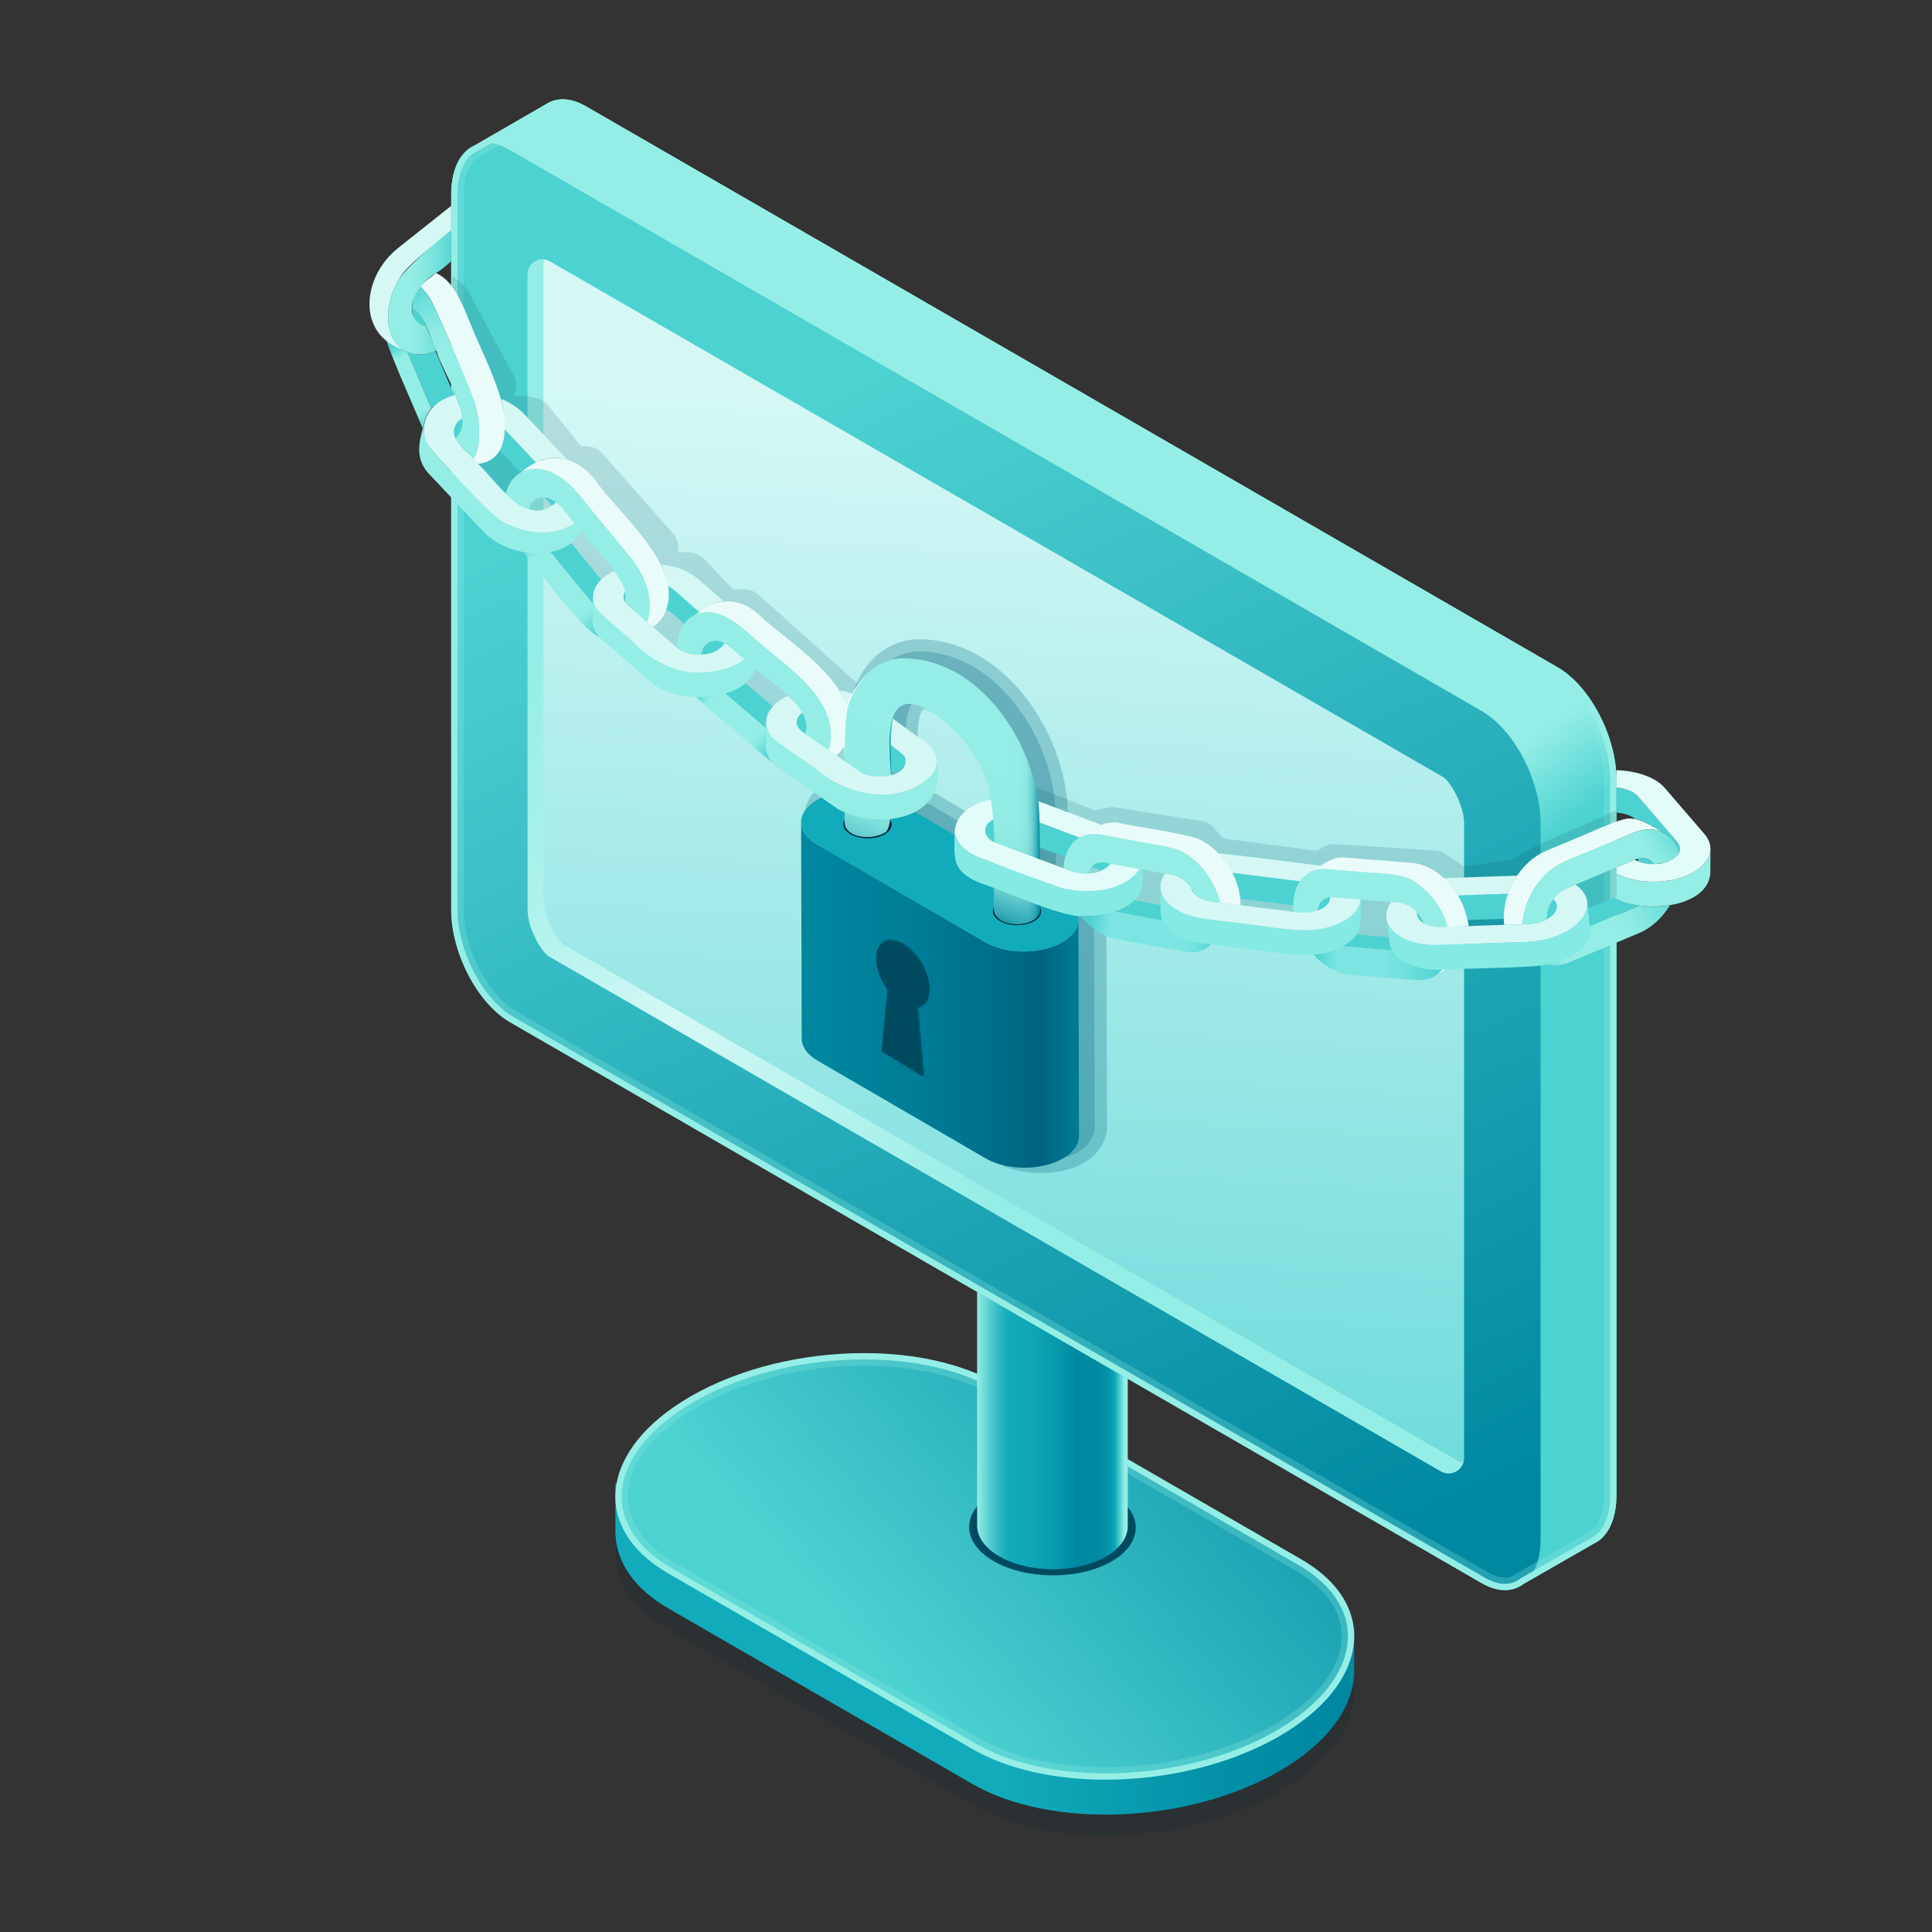 <?xml version="1.0" encoding="UTF-8"?><svg xmlns="http://www.w3.org/2000/svg" xmlns:xlink="http://www.w3.org/1999/xlink" viewBox="0 0 2500 2500"><rect x="0" y="0" width="2500" height="2500" fill="#333333" stroke="none"/><defs><style>.cls-1{opacity:.72;}.cls-2{fill:url(#linear-gradient-12);}.cls-2,.cls-3,.cls-4,.cls-5,.cls-6,.cls-7,.cls-8,.cls-9,.cls-10,.cls-11,.cls-12,.cls-13,.cls-14,.cls-15,.cls-16,.cls-17,.cls-18,.cls-19,.cls-20,.cls-21,.cls-22,.cls-23,.cls-24,.cls-25,.cls-26,.cls-27,.cls-28,.cls-29,.cls-30,.cls-31,.cls-32,.cls-33,.cls-34,.cls-35,.cls-36,.cls-37,.cls-38{stroke-width:0px;}.cls-3{fill:#d3f5ff;}.cls-4{fill:#12abbb;}.cls-5{fill:rgba(0,74,95,.15);}.cls-6{fill:url(#linear-gradient);}.cls-7{fill:url(#New_Gradient_Swatch_3-2);}.cls-8{fill:rgba(0,37,48,.15);}.cls-9{fill:#e1fcf9;}.cls-10{fill:url(#linear-gradient-6);}.cls-39{stroke:url(#linear-gradient-7);stroke-miterlimit:10;stroke-width:1.98px;}.cls-39,.cls-20{fill:#004a5f;}.cls-40{isolation:isolate;}.cls-11{fill:#86eae4;}.cls-12{fill:url(#New_Gradient_Swatch_4-3);}.cls-13{fill:url(#linear-gradient-15);}.cls-14{fill:url(#New_Gradient_Swatch_4);}.cls-15{fill:url(#linear-gradient-11);}.cls-16{fill:url(#linear-gradient-5);}.cls-17{fill:none;}.cls-18{fill:#90e5ff;}.cls-41{clip-path:url(#clippath-1);}.cls-19{fill:url(#linear-gradient-13);}.cls-21{fill:url(#New_Gradient_Swatch_4-2);}.cls-22{fill:url(#New_Gradient_Swatch_6);}.cls-23{fill:url(#linear-gradient-14);}.cls-24{fill:url(#linear-gradient-2);}.cls-25{fill:#4dd2d2;}.cls-26{fill:#d5f8f5;}.cls-27{fill:url(#linear-gradient-3);}.cls-42{clip-path:url(#clippath);}.cls-28{fill:url(#linear-gradient-9);}.cls-29{fill:#eafcfa;}.cls-30{fill:#39c2ec;}.cls-31{fill:rgba(0,99,127,.25);}.cls-32{fill:url(#linear-gradient-8);}.cls-33{fill:#002530;}.cls-34{fill:#fff;}.cls-35{fill:#95eee5;}.cls-36{fill:url(#linear-gradient-10);}.cls-37{fill:url(#New_Gradient_Swatch_3);}.cls-38{fill:url(#linear-gradient-4);}.cls-43{opacity:.25;}</style><linearGradient id="linear-gradient" x1="2030.99" y1="2072.14" x2="929.7" y2="2072.14" gradientUnits="userSpaceOnUse"><stop offset=".28" stop-color="#0088a1"/><stop offset=".42" stop-color="#0491a7"/><stop offset=".65" stop-color="#11a9ba"/><stop offset=".66" stop-color="#12abbb"/></linearGradient><linearGradient id="New_Gradient_Swatch_3" x1="1728.3" y1="1633.3" x2="1131.67" y2="2150.6" gradientUnits="userSpaceOnUse"><stop offset="0" stop-color="#0088a1"/><stop offset="1" stop-color="#4dd2d2"/></linearGradient><linearGradient id="linear-gradient-2" x1="1463.17" y1="1749.21" x2="1263.74" y2="1749.21" gradientUnits="userSpaceOnUse"><stop offset=".04" stop-color="#95eee5"/><stop offset=".1" stop-color="#12abbb"/><stop offset=".12" stop-color="#0a9cb0"/><stop offset=".16" stop-color="#0490a7"/><stop offset=".21" stop-color="#0089a2"/><stop offset=".35" stop-color="#0088a1"/><stop offset=".48" stop-color="#0898ac"/><stop offset=".65" stop-color="#0fa6b7"/><stop offset=".79" stop-color="#12abbb"/><stop offset=".83" stop-color="#22b3c0"/><stop offset=".9" stop-color="#4cc8cd"/><stop offset=".99" stop-color="#8febe3"/><stop offset="1" stop-color="#95eee5"/></linearGradient><linearGradient id="linear-gradient-3" x1="1870.19" y1="1289.89" x2="1687.78" y2="1041.39" gradientUnits="userSpaceOnUse"><stop offset=".28" stop-color="#4dd2d2"/><stop offset=".66" stop-color="#95eee5"/></linearGradient><linearGradient id="New_Gradient_Swatch_3-2" x1="1734.54" y1="2043.33" x2="1008.35" y2="541.77" xlink:href="#New_Gradient_Swatch_3"/><linearGradient id="linear-gradient-4" x1="1320.38" y1="535.8" x2="1214.41" y2="2318.93" gradientUnits="userSpaceOnUse"><stop offset="0" stop-color="#d5f8f5"/><stop offset="1" stop-color="#4dd2d2"/></linearGradient><linearGradient id="linear-gradient-5" x1="1755.73" y1="1381.37" x2="698.47" y2="794.87" gradientUnits="userSpaceOnUse"><stop offset=".28" stop-color="#95eee5"/><stop offset=".66" stop-color="#d5f8f5"/><stop offset=".98" stop-color="#95eee5"/></linearGradient><linearGradient id="linear-gradient-6" x1="12064.93" y1="1287.55" x2="12656.55" y2="1287.55" gradientTransform="translate(13553.46) rotate(-180) scale(1 -1)" gradientUnits="userSpaceOnUse"><stop offset=".12" stop-color="#0088a1"/><stop offset=".12" stop-color="#0087a0"/><stop offset=".24" stop-color="#00637f"/><stop offset=".33" stop-color="#006d88"/><stop offset=".5" stop-color="#007c96"/><stop offset=".7" stop-color="#00859e"/><stop offset="1" stop-color="#0088a1"/></linearGradient><linearGradient id="linear-gradient-7" x1="1131.96" y1="1303.67" x2="1203.07" y2="1303.67" gradientUnits="userSpaceOnUse"><stop offset=".04" stop-color="#0088a1" stop-opacity=".6"/><stop offset="1" stop-color="#004a5f"/></linearGradient><linearGradient id="linear-gradient-8" x1="12205.78" y1="1023.84" x2="12264.7" y2="1023.84" gradientTransform="translate(13553.46) rotate(-180) scale(1 -1)" gradientUnits="userSpaceOnUse"><stop offset=".04" stop-color="#0088a1"/><stop offset=".09" stop-color="rgba(0,136,161,.82)" stop-opacity=".82"/><stop offset=".17" stop-color="rgba(0,136,161,.6)" stop-opacity=".6"/><stop offset=".25" stop-color="rgba(0,136,161,.41)" stop-opacity=".41"/><stop offset=".34" stop-color="rgba(0,136,161,.26)" stop-opacity=".26"/><stop offset=".44" stop-color="rgba(0,136,161,.14)" stop-opacity=".14"/><stop offset=".55" stop-color="rgba(0,136,161,.06)" stop-opacity=".06"/><stop offset=".7" stop-color="rgba(0,136,161,.01)" stop-opacity=".01"/><stop offset="1" stop-color="#0088a1" stop-opacity="0"/></linearGradient><linearGradient id="linear-gradient-9" x1="1174.37" y1="1166.01" x2="1287.31" y2="878.42" gradientUnits="userSpaceOnUse"><stop offset=".04" stop-color="#0088a1"/><stop offset=".09" stop-color="rgba(0,136,161,.82)" stop-opacity=".82"/><stop offset=".17" stop-color="rgba(0,136,161,.6)" stop-opacity=".6"/><stop offset=".25" stop-color="rgba(0,136,161,.41)" stop-opacity=".41"/><stop offset=".34" stop-color="rgba(0,136,161,.26)" stop-opacity=".26"/><stop offset=".44" stop-color="rgba(0,136,161,.14)" stop-opacity=".14"/><stop offset=".55" stop-color="rgba(0,136,161,.06)" stop-opacity=".06"/><stop offset=".7" stop-color="rgba(0,136,161,.01)" stop-opacity=".01"/><stop offset="1" stop-color="#0088a1" stop-opacity="0"/></linearGradient><clipPath id="clippath"><path class="cls-17" d="M1216.05,688.28v682.51h1016.29v-682.51h-1016.29ZM1286.28,1084.14c-.18-24.85-2.94-45.3-6.94-63.62l63.36,9.99c2.53,12.47,2.76,43.1,3.09,66.66l-55.13-5.66c-1.55-.61-2.96-1.21-4.14-1.81,0,0,0-4.04-.23-5.56ZM2091.69,1160.04l-3.05,1.45h-15.36l-18.41-23.65,36.82-15.41v37.61ZM2091.69,1062.42l-74.39,31.61-26.64-.94-20.32-76.26,65.3-52.98,56.05,32.54v66.03Z"/></clipPath><linearGradient id="New_Gradient_Swatch_6" x1="1411.68" y1="1192.54" x2="1573.52" y2="1220.49" gradientUnits="userSpaceOnUse"><stop offset="0" stop-color="#4dd2d2"/><stop offset=".09" stop-color="#6bdedc"/><stop offset=".16" stop-color="#7ce5e2"/><stop offset=".24" stop-color="#7ce5e2"/><stop offset=".77" stop-color="#7ce5e2"/><stop offset=".84" stop-color="#72e1de"/><stop offset=".95" stop-color="#59d6d6"/><stop offset="1" stop-color="#4dd2d2"/></linearGradient><linearGradient id="linear-gradient-10" x1="1703.9" y1="1245.28" x2="1870.4" y2="1247.61" gradientUnits="userSpaceOnUse"><stop offset="0" stop-color="#4dd2d2"/><stop offset=".09" stop-color="#6bdedc"/><stop offset=".16" stop-color="#7ce5e2"/><stop offset=".21" stop-color="#7ce5e2"/><stop offset=".51" stop-color="#7ce5e2"/><stop offset=".66" stop-color="#72e1de"/><stop offset=".9" stop-color="#59d6d6"/><stop offset="1" stop-color="#4dd2d2"/></linearGradient><linearGradient id="linear-gradient-11" x1="1978.66" y1="1238.99" x2="2173.11" y2="1120.22" gradientUnits="userSpaceOnUse"><stop offset="0" stop-color="#4dd2d2"/><stop offset=".03" stop-color="#5ad7d5"/><stop offset=".11" stop-color="#84e7e0"/><stop offset=".16" stop-color="#95eee5"/><stop offset=".21" stop-color="#95eee5"/><stop offset=".51" stop-color="#95eee5"/><stop offset=".62" stop-color="#8beae2"/><stop offset=".79" stop-color="#71e0db"/><stop offset="1" stop-color="#4dd2d2"/></linearGradient><linearGradient id="linear-gradient-12" x1="1954.16" y1="1198.9" x2="2178.23" y2="1062.04" gradientUnits="userSpaceOnUse"><stop offset="0" stop-color="#95eee5"/><stop offset=".1" stop-color="#95eee5"/><stop offset=".76" stop-color="#95eee5"/><stop offset=".81" stop-color="#8beae2"/><stop offset=".9" stop-color="#71e0db"/><stop offset="1" stop-color="#4dd2d2"/></linearGradient><clipPath id="clippath-1"><path class="cls-17" d="M258.48,40.79v1156.34h978.27V40.79H258.48ZM712.72,430.01l-99.79-1.35-14.22-33.6c.41,1.3-6.74-16.23-14.87-25.63v-117.54l42.42-35.54,100.72,48.32-14.26,165.34ZM1152.82,947.06c-1.03,2.37-1.27,8.38-1.19,16.61.16,9.02.63,20.64,1.19,33.14l-48.66-19.95c-.55,1.58-7.01-3.69-7.64-2.18-.47,1.11-3.24-10.61-3.88-9.58l-.08-20.88c0,.63.24,1.27.32,1.9-.32-1.82-.24-3.72.4-5.46,0-7.83.95-15.82,2.93-23.57,1.66-6.56,3.95-13.05,6.96-19.22,4.98,1.74,8.74-8.61,13.01-6.16,1.58.95,18.36,7.05,19.87,8.08l18.92,30.43c-1.19,4.67-1.98,10.2-2.14,16.84Z"/></clipPath><linearGradient id="New_Gradient_Swatch_4" x1="908.34" y1="889.88" x2="1000.9" y2="970.22" gradientUnits="userSpaceOnUse"><stop offset="0" stop-color="#4dd2d2"/><stop offset=".03" stop-color="#5ad7d5"/><stop offset=".11" stop-color="#84e7e0"/><stop offset=".16" stop-color="#95eee5"/><stop offset=".24" stop-color="#95eee5"/><stop offset=".77" stop-color="#95eee5"/><stop offset=".82" stop-color="#8beae2"/><stop offset=".9" stop-color="#71e0db"/><stop offset="1" stop-color="#4dd2d2"/></linearGradient><linearGradient id="New_Gradient_Swatch_4-2" x1="681.25" y1="699.73" x2="778.65" y2="816.31" xlink:href="#New_Gradient_Swatch_4"/><linearGradient id="New_Gradient_Swatch_4-3" x1="511.49" y1="446.71" x2="558.65" y2="554.12" xlink:href="#New_Gradient_Swatch_4"/><linearGradient id="linear-gradient-13" x1="568.29" y1="466.69" x2="515.02" y2="355.78" gradientUnits="userSpaceOnUse"><stop offset="0" stop-color="#95eee5"/><stop offset=".02" stop-color="#95eee5"/><stop offset=".16" stop-color="#95eee5"/><stop offset=".33" stop-color="#8beae2"/><stop offset=".6" stop-color="#71e0db"/><stop offset=".91" stop-color="#4dd2d2"/></linearGradient><linearGradient id="linear-gradient-14" x1="518.84" y1="353.79" x2="599.1" y2="356.41" xlink:href="#linear-gradient-13"/><linearGradient id="linear-gradient-15" x1="1155.36" y1="922" x2="1150.63" y2="1001.5" gradientUnits="userSpaceOnUse"><stop offset="0" stop-color="#4dd2d2"/><stop offset="1" stop-color="#0088a1"/></linearGradient></defs><g id="Monitor"><g id="Baswe2"><path class="cls-8" d="M1258.34,2335.36l-393.32-227.09c-101.71-58.72-88.96-161.3,28.49-229.11h0c117.45-67.81,295.11-75.17,396.82-16.45l393.32,227.09c101.71,58.72,88.96,161.3-28.49,229.11h0c-117.45,67.81-295.11,75.17-396.82,16.45Z"/><path class="cls-6" d="M1752.32,2107.67l-20.79-4.1c-11.3-14.92-27.18-28.71-47.88-40.66l-393.32-227.09c-101.71-58.72-279.38-51.36-396.82,16.45h0c-36.36,20.99-62.66,45.32-78.66,70.65l-18.49-3.64v65.58h.08c1.18,36.22,23.74,70.63,68.59,96.52l393.32,227.09c101.71,58.72,279.38,51.36,396.83-16.45h0c62.99-36.37,95.82-82.73,97.08-126.97h.08s0-57.38,0-57.38Z"/><path class="cls-37" d="M1430.68,2298.81c-66.16,0-126.64-13.89-170.32-39.1l-393.32-227.08c-42.97-24.81-66.64-58.9-66.64-95.99,0-45.23,34.67-91.18,95.13-126.08,61.15-35.3,142.23-55.55,222.45-55.55,66.16,0,126.64,13.89,170.32,39.1l393.32,227.08c42.97,24.81,66.64,58.9,66.64,95.99,0,45.23-34.67,91.18-95.13,126.09-61.15,35.3-142.23,55.55-222.45,55.55Z"/><path class="cls-35" d="M1117.99,1759.06c65.45,0,125.22,13.69,168.28,38.56l393.32,227.08c21.46,12.39,37.93,26.94,48.94,43.26,10.39,15.39,15.66,31.95,15.66,49.22,0,43.74-33.93,88.41-93.1,122.57-60.55,34.96-140.89,55.01-220.42,55.01-65.46,0-125.22-13.69-168.29-38.56l-393.32-227.08c-21.46-12.39-37.93-26.94-48.94-43.26-10.39-15.39-15.66-31.95-15.66-49.22,0-43.74,33.93-88.41,93.1-122.57,60.55-34.96,140.88-55,220.42-55.01h0M1117.98,1750.94c-77.98,0-160.24,19.01-224.48,56.09h0c-117.45,67.81-130.2,170.38-28.49,229.11l393.32,227.08c46.08,26.61,107.75,39.64,172.35,39.64,77.98,0,160.24-19.01,224.48-56.09h0c117.45-67.81,130.2-170.38,28.49-229.11l-393.32-227.08c-46.08-26.61-107.75-39.65-172.35-39.64h0Z"/><g class="cls-43"><path class="cls-35" d="M1117.99,1767.19c64.05,0,122.37,13.31,164.22,37.47l393.32,227.08c20.38,11.77,35.95,25.48,46.27,40.77,9.47,14.02,14.27,29.05,14.27,44.67,0,40.76-32.45,82.87-89.04,115.54-59.35,34.27-138.21,53.92-216.36,53.92-64.05,0-122.38-13.31-164.23-37.47l-393.32-227.08c-20.38-11.77-35.95-25.48-46.27-40.77-9.47-14.02-14.27-29.05-14.27-44.67,0-40.76,32.45-82.87,89.04-115.54,59.35-34.26,138.21-53.92,216.36-53.92h0M1117.98,1750.94c-77.98,0-160.24,19.01-224.48,56.09h0c-117.45,67.81-130.2,170.38-28.49,229.11l393.32,227.08c46.08,26.61,107.75,39.64,172.35,39.64,77.98,0,160.24-19.01,224.48-56.09h0c117.45-67.81,130.2-170.38,28.49-229.11l-393.32-227.08c-46.08-26.61-107.75-39.65-172.35-39.64h0Z"/></g></g><path class="cls-20" d="M1438.36,2020.46c-41.94,24.21-110.18,24.07-152.42-.32-42.24-24.39-42.49-63.79-.55-88,41.94-24.21,110.18-24.07,152.42.32,42.24,24.39,42.49,63.79.55,88Z"/><path class="cls-24" d="M1459.36,1467.8h-194.97v506.53h.02c.18,14.34,9.77,28.68,28.79,39.65,38.21,22.06,99.93,22.19,137.86.29,19.05-11,28.47-25.47,28.28-39.94h.02v-506.53Z"/><path class="cls-27" d="M2015.41,863.39L758.32,137.61c-17.71-10.22-33.97-11.49-46.91-5.46,0-.01-.06-.07-.06-.07l-.61.35c-1.22.6-2.38,1.31-3.54,2.04l-100.49,58.03,1354.94,1862.67s78.04-44.68,100.86-57.82c1.88-.89,3.67-1.93,5.4-3.12.47-.27.8-.47.84-.49,0,0-.02-.02-.02-.02,14.15-10.29,22.96-30.93,22.96-59.41v-925.16c0-56.17-34.15-121.43-76.28-145.75Z"/><path class="cls-7" d="M1993.5,1065.75v925.16c0,56.17-34.15,81.99-76.28,57.67l-1257.09-725.78c-42.13-24.32-76.28-89.58-76.28-145.75V251.89c0-56.17,34.15-81.99,76.28-57.67l1257.09,725.78c42.13,24.32,76.28,89.58,76.28,145.75Z"/><path class="cls-38" d="M709.61,1237.09c-9.02-5.98-26.8-35.61-26.8-60.04V355.06c0-14.88,16.11-24.18,28.99-16.74l1155.93,667.38c9.02,5.98,26.8,35.6,26.8,60.04v820.64c0,15.47-16.75,25.14-30.15,17.41l-1154.77-666.71ZM682.98,248.72"/><path class="cls-16" d="M1884.72,1889.37l-1154.79-666.63c-9-6-26.74-35.66-26.74-60.09V340.63c0-1.72.26-3.34.69-4.88-10.71-.95-21.09,7.37-21.09,19.29v822.02c0,24.43,17.83,54.09,26.83,60l1154.79,666.71c11.66,6.77,25.89.34,29.32-11.74-3.09-.08-6.09-.94-9-2.66Z"/><path class="cls-35" d="M728.2,136.64c8.1,0,16.86,2.69,26.06,8l1257.09,725.78c19.06,11,37.1,31.48,50.8,57.66,13.81,26.39,21.42,55.17,21.42,81.05v925.16c0,24.49-7.13,43.73-19.57,52.81-.06.03-.11.07-.17.1l-.27.16-.26.18c-1.37.94-2.8,1.77-4.26,2.46l-.3.14-.28.16c-18.56,10.68-74.12,42.51-90.7,52.01l-.52.3-.47.37c-2.23,1.76-4.7,3.17-7.55,4.31l-.51.2-.07.04c-3.52,1.32-7.32,1.99-11.3,1.99-8.1,0-16.86-2.69-26.05-7.99l-1257.09-725.78c-19.06-11-37.1-31.48-50.8-57.66-13.81-26.39-21.42-55.17-21.42-81.05V251.89c0-24.41,7.09-43.62,19.45-52.73l.06-.04.3-.17.29-.2c1.41-.98,2.92-1.85,4.5-2.6l.31-.15.3-.17,94.08-54.33.13-.08.13-.08c.75-.47,1.48-.92,2.17-1.3l1.15-.53c4.08-1.9,8.58-2.87,13.36-2.87M728.2,128.52c-6.04,0-11.67,1.24-16.79,3.62-.01-.01-.06-.07-.06-.07l-.61.35c-1.22.6-2.38,1.31-3.54,2.04l-94.08,54.33c-1.98.93-3.88,2.02-5.7,3.29l-.71.41.02.03c-14.11,10.31-22.89,30.93-22.89,59.37v925.16c0,56.17,34.15,121.42,76.28,145.75l1257.09,725.78c10.7,6.18,20.88,9.08,30.11,9.08,5.06,0,9.84-.87,14.28-2.55l.05.06s.32-.19.57-.33c3.41-1.36,6.62-3.15,9.57-5.48,21.8-12.49,72.95-41.78,90.72-52.01,1.88-.89,3.67-1.93,5.4-3.12.47-.27.8-.47.84-.49l-.02-.03c14.15-10.29,22.96-30.93,22.96-59.41v-925.16c0-56.17-34.15-121.42-76.28-145.75L758.32,137.61c-10.71-6.18-20.89-9.09-30.12-9.09h0Z"/><g class="cls-43"><path class="cls-35" d="M728.2,144.76c6.65,0,14.05,2.33,22,6.92l1257.09,725.78c17.48,10.1,34.86,29.92,47.67,54.4,13.21,25.25,20.49,52.69,20.49,77.28v925.16c0,21.65-5.8,38.38-15.93,46.02l-.33.19-.51.35c-1.01.69-2.06,1.3-3.12,1.81l-.59.28-.57.33c-18.61,10.71-74.12,42.51-90.69,52l-1.05.6-.95.75c-1.61,1.27-3.42,2.3-5.54,3.15l-.79.32c-2.5.89-5.21,1.34-8.07,1.34-6.65,0-14.05-2.32-21.99-6.9l-1257.09-725.78c-17.48-10.1-34.86-29.92-47.67-54.4-13.21-25.25-20.49-52.69-20.49-77.28V251.89c0-21.56,5.76-38.26,15.82-45.95l.25-.14.57-.4c1.03-.72,2.14-1.36,3.3-1.9l.62-.29.6-.35,94.08-54.33.27-.15.26-.16c.53-.34,1.08-.68,1.54-.94l.88-.41c3-1.4,6.35-2.11,9.93-2.11M728.2,128.52c-6.04,0-11.67,1.24-16.79,3.62-.01-.01-.06-.07-.06-.07l-.61.35c-1.22.6-2.38,1.31-3.54,2.04l-94.08,54.33c-1.98.93-3.88,2.02-5.7,3.29l-.71.41.02.03c-14.11,10.31-22.89,30.93-22.89,59.37v925.16c0,56.17,34.15,121.42,76.28,145.75l1257.09,725.78c10.7,6.18,20.88,9.08,30.11,9.08,5.06,0,9.85-.87,14.28-2.55l.05.07s.32-.19.57-.33c3.41-1.36,6.62-3.15,9.57-5.48,21.8-12.49,72.95-41.78,90.72-52.01,1.88-.89,3.67-1.93,5.4-3.12.47-.27.8-.47.84-.49l-.02-.03c14.15-10.29,22.96-30.93,22.96-59.41v-925.16c0-56.17-34.15-121.42-76.28-145.75L758.32,137.61c-10.71-6.18-20.89-9.09-30.12-9.09h0Z"/></g></g><g id="lock"><g id="Lock_Grey"><path class="cls-31" d="M1347.19,1517.93c-22.66,0-44.27-5.18-59.3-14.2-1.17-.68-189.97-110.4-214.9-124.88-32.82-6.73-36.86-72.15-31.64-242.55,1-32.55,2.12-69.44.53-76.42l-.86-2.45.14-1.93v-.34c-.22-28.99,29.18-47.06,56.12-53.53l-.19-66.23h.29c-.15-48.71,29.45-102.58,85.59-108.08l1.03-.07c1.63-.05,3.26-.08,4.87-.08,107.44,0,187.9,115.8,192.92,219.72l-14.83.72h14.85c0,1.07.15,56.7.22,78.98.49.27.98.54,1.48.82,20.08,11.12,50.29,27.86,48.08,54.67l.8,280.22-.19,1.24c-5.17,33.04-38.54,54.39-84.99,54.39ZM1189.34,1014.69c13.19,7.51,39.42,22.78,80.81,46.94,7.67,4.47,15.17,8.86,21.77,12.7-.7-66.74-31.03-136.53-94.13-156.37-.8-.16-1.53-.24-2.13-.24-1.06,0-1.22.17-1.62.59-8.78,9.25-6.68,49.39-5.55,70.95.51,9.79.96,18.33.86,25.43Z"/><path class="cls-31" d="M1056.99,1056.04c-1.16-23.84,32.9-39.06,56.13-41.05l-.23-79.66c0,.61.19,1.21.3,1.82-.87-42.57,24.82-89.55,71.3-94.1,102.87-3.31,176.96,111.1,181.47,204.6,0-.01,0-.03,0-.04,0,.96.25,87.07.25,88.15,15.66,9.61,51.92,25.17,49.53,45.65,0-.03,0-.07,0-.1l.79,279.77c-7.3,46.56-86.91,49.26-120.53,29.08,0,0-217.8-126.57-217.8-126.57-40.81-1.9-13.36-286.4-21.27-308.45,0,.3.03.59.04.89ZM1172.79,1023.59c7.87,3.82,126.76,73.69,133.69,77.45,8.1-77.94-23.86-173.48-104.66-198.39-46.6-10.75-24.15,96.7-29.04,120.94ZM1113.54,938.79c0-.08-.08-.15-.1-.22.02.07.07.15.1.22Z"/><path class="cls-10" d="M1057.12,1092.74l217.8,126.57c27.45,15.95,72.11,15.93,99.71,0,13.9-8.03,20.85-18.56,20.82-29.08l.79,279.77c.03,10.52-6.91,21.05-20.82,29.08-27.6,15.93-72.26,15.95-99.71,0l-217.8-126.57c-13.63-7.92-20.45-18.29-20.48-28.67l-.79-279.77c.03,10.38,6.85,20.75,20.48,28.67Z"/><path class="cls-4" d="M1057.45,1034.98c-27.6,15.93-27.77,41.8-.32,57.76l217.8,126.57c27.45,15.95,72.11,15.93,99.71,0,27.63-15.95,27.77-41.8.33-57.76l-217.8-126.57c-27.45-15.95-72.08-15.95-99.71,0Z"/></g><path class="cls-33" d="M1144.71,1079.58c-12.15,7.02-31.92,6.97-44.16-.09-12.24-7.07-12.31-18.48-.16-25.5,12.15-7.02,31.92-6.97,44.16.09,12.24,7.07,12.31,18.48.16,25.5Z"/><path class="cls-33" d="M1338.18,1191.89c-12.15,7.02-31.92,6.97-44.16-.09-12.24-7.07-12.31-18.48-.16-25.5,12.15-7.02,31.92-6.97,44.16.09,12.24,7.07,12.31,18.48.16,25.5Z"/><path class="cls-39" d="M1194.89,1389.72c.15,1.74-.97,2.52-2.42,1.68l-49.91-28.81c-1.45-.84-2.57-2.92-2.42-4.48l7.52-77.2c-8.95-12.38-14.78-27.7-14.72-41.16.11-21.41,15.34-30.24,34.08-19.72,19.31,10.84,35.06,37.79,35.06,59.86,0,13.41-5.82,21.91-14.72,23.94l7.52,85.88Z"/></g><g id="Chain"><path class="cls-5" d="M1354.42,1023.84c3.49,1.4,62.13,24.91,62.13,24.91l17.11-3.73c3.03-.66,6.17-.75,9.23-.27l112.77,17.85c5.94.94,11.34,3.99,15.22,8.59l11.46,13.61,121.38,16.23,10.19-5.65c4.18-2.32,8.94-3.39,13.71-3.08l129.92,8.29c4.49.29,8.81,1.78,12.52,4.32l23.65,16.18,60.63-8.09,35.34-19.39c.65-.35,1.31-.68,1.98-.98l100.02-43.89v135.41l-165.28,53.72h-184.26l-137.1-22.29-138.85-7.4-99.55-46.7-46.28-9.19v-138.85l34.06,10.38Z"/><path class="cls-5" d="M585.08,357.28s16.19,10.04,21.63,20.96l57.8,107.23c3.39,6.29,4.31,13.63,2.58,20.57l-1.67,6.68h17.56l10.31,2.23c6.4,1.38,12.13,4.91,16.25,10.01l42.33,52.39h6.28c8.22,0,16.04,3.53,21.49,9.69l90.78,102.69c4.64,5.24,7.19,12,7.19,19v5.73h12.97c7.89,0,15.42,3.25,20.84,8.98l36.92,39.05h14.34c7.07,0,13.89,2.61,19.16,7.34l139,124.75-23.61,140.37-76.85-50.65-279.44-213.08-128.37-141.47-22.96-62.68-5.78-111.1,1.24-98.68Z"/><path class="cls-35" d="M1093.27,940.63c-.08-40.9,27.39-84.61,70.94-88.68,102.46-3.38,176.83,110.6,181.46,204.61,0-.02,0-.03,0-.05,0,1.03.34,120.52.34,121.64-3.53,23.42-56,23.55-59.65.17-2.04-51.74,9.7-153.9-24.35-197.19-16.56-36.19-106.78-117.14-109.18-34.12-5.27,12.47,9.69,126.3-9.03,130.98-14.31,8.5-47.66,7.49-50.87-12.12,0,0-.34-121.64-.34-121.64,0,.61.19,1.21.3,1.82-.34-1.81-.27-3.64.38-5.44ZM1093.19,947.63c0-.05-.04-.09-.06-.14.02.05.04.09.06.14Z"/><path class="cls-32" d="M1093.27,940.63c-.08-40.9,27.39-84.61,70.94-88.68,102.46-3.38,176.83,110.6,181.46,204.61,0-.02,0-.03,0-.05,0,1.03.34,120.52.34,121.64-3.53,23.42-56,23.55-59.65.17-2.04-51.74,9.7-153.9-24.35-197.19-16.56-36.19-106.78-117.14-109.18-34.12-5.27,12.47,9.69,126.3-9.03,130.98-14.31,8.5-47.66,7.49-50.87-12.12,0,0-.34-121.64-.34-121.64,0,.61.19,1.21.3,1.82-.34-1.81-.27-3.64.38-5.44ZM1093.19,947.63c0-.05-.04-.09-.06-.14.02.05.04.09.06.14Z"/><path class="cls-28" d="M1093.27,940.63c-.08-40.9,27.39-84.61,70.94-88.68,102.46-3.38,176.83,110.6,181.46,204.61,0-.02,0-.03,0-.05,0,1.03.34,120.52.34,121.64-3.53,23.42-56,23.55-59.65.17-2.04-51.74,9.7-153.9-24.35-197.19-16.56-36.19-106.78-117.14-109.18-34.12-5.27,12.47,9.69,126.3-9.03,130.98-14.31,8.5-47.66,7.49-50.87-12.12,0,0-.34-121.64-.34-121.64,0,.61.19,1.21.3,1.82-.34-1.81-.27-3.64.38-5.44ZM1093.19,947.63c0-.05-.04-.09-.06-.14.02.05.04.09.06.14Z"/><g class="cls-42"><g class="cls-40"><path class="cls-30" d="M1541.26,1148.76h-.08v-1.35c0,.47.08.87.08,1.35Z"/><path class="cls-25" d="M1546.08,1157.38c-2.61-2.45-4.35-5.38-4.75-8.46,1.82,2.61,3.48,5.46,4.75,8.46Z"/><path class="cls-35" d="M1873.31,1199.21c-10.53.63-22.07.8-31-4.35-5.35-12.98-16.69-25.29-30.92-26.73,0,0-11.15-.87-11.15-.87l-39.54-3.24v-1.9c0,.16-.08.4-.08.63.08.4,0,.79-.08,1.26l-30.76-2.53c-5.43-.59-11.81-1.07-16.37,2.37-.58.4-1.32.78-1.66,1.34-.16.08-.24.16-.4.32-.16.08-.32.24-.39.4-.39.32-.71.63-.95.95-1.48,1.63-2.59,3.53-3.4,5.61-.08.08-.08.24-.08.32-.24.4-.4.79-.47,1.19-.08.08-.08.16-.08.32-.09-.02-.09.15-.08.24-.29.64-.39,1.5-.63,2.21v.24c-.11.31-.08.66-.16,1.03h-.08c-8.71,3.47-20.72,3.66-31,1.9-3.19-23.79,6.68-49.91,31.08-54.64,0,0,.08-.08.16,0,2.15-.49,4.33-.71,6.56-.71,4.9-.3,10.34.69,15.26.87l.24.08c10.2.81,25.78,2.06,35.98,2.85,20.61,2.36,54.09.54,70.93,15.18.09.02.12.1.24.08,5.94,4.29,11.63,9.21,16.45,14.79,0,0,.16.08.16.16,1.12,1.37,2.34,2.63,3.32,4.03,1.57,1.75,2.71,3.54,4.11,5.46l.16.16c4.24,6.18,7.9,13.01,10.83,19.93,1.39,3.62,2.79,7.31,3.8,11.07Z"/><path class="cls-25" d="M1682.25,1140.3c-5.69,8.07-8.78,18.82-8.78,31.16l-68.56-8.62c-1.19-11.6-4.88-22.98-10.28-33.45l87.62,10.91Z"/><path class="cls-30" d="M1721.16,1161.1c-.1,7.77-6.06,12.65-14.23,16.21h-.24c-.47-.24-.79-.4-1.34-.55h-.08c.24-.71.35-1.58.63-2.21,0-.09,0-.25.08-.24,0-.16,0-.24.08-.32.08-.4.24-.79.47-1.19,0-.08,0-.24.08-.32.81-2.08,1.92-3.98,3.4-5.61.24-.32.55-.63.95-.95.08-.16.24-.32.39-.4.16-.16.24-.24.4-.32.34-.56,1.08-.94,1.66-1.34,2.29-1.57,4.87-2.46,7.75-2.77Z"/><path class="cls-11" d="M1760.7,1164.02c-.35,26.09,5.06,45.87-23.01,60.49h-.16c-18.17,10.18-44.09,13.58-66.19,10.76,0,0-102.72-12.81-102.72-12.81-24.8-2.3-52.99-10.09-64.13-31.31h-.08c-3.34-5.91-2.89-13.48-2.85-19.93,0,0,.08-23.01.08-23.01,0,.08,0,.24.08.4.13,3.02.96,5.84,1.98,8.62.37.88.77,1.62,1.27,2.53v.08c.52.74.78,1.65,1.42,2.37v.08s.08.08.16.16c0,.08.08.16.16.24v.08c.24.32.47.63.71,1.03.72.81,1.16,1.59,1.98,2.37.54.86,1.4,1.61,2.13,2.37,0,.08.08.08.08.08.88.94,1.76,1.68,2.77,2.53,1.17,1.09,2.56,2.08,3.95,3.16h.08c.52.38.98.81,1.58,1.11,2.71,1.88,5.65,3.41,8.7,4.9h.08c4.39,2.12,9.02,3.83,13.84,5.22h.08c9.78,3.12,24.13,4.4,34.4,5.69l.24.08c2,.2,21.16,2.69,23.64,2.93,26.01,2.23,83.29,13.99,108.57,7.67.16.24.32.55.47.79-.16-.24-.32-.47-.4-.79.16-.08.32-.08.47-.16,1.58-.24,3.08-.55,4.59-.95.16,0,.24,0,.32-.08,7.74-1.82,15.26-4.39,22.14-8.22h.16c2.56-1.46,5.09-2.92,7.43-4.67h.08c.79-.63,1.58-1.19,2.29-1.82.32-.16.55-.4.87-.71,1.54-1.17,2.9-2.58,4.11-3.95.24-.16.39-.32.55-.55.16-.16.32-.32.4-.55.63-.71,1.19-1.34,1.66-2.06,0,0,.08,0,.08-.08,1.05-1.28,1.9-2.81,2.69-4.19,1.06-2.12,2.1-4.33,2.53-6.64.27-1.05.46-2.17.55-3.24h.16Z"/><path class="cls-30" d="M1710.01,1202.69c-.16-.24-.32-.55-.47-.79h.08c.08.32.24.55.4.79Z"/><path class="cls-30" d="M1760.7,1162.12v1.9h-.16c.08-.47.16-.87.08-1.26,0-.24.08-.47.08-.63Z"/><path class="cls-26" d="M1705.03,1178.02v.16q0-.08.08-.16h-.08ZM1541.18,1147.41v1.35h.08c0-.47-.08-.87-.08-1.35ZM1541.18,1147.41v1.35h.08c0-.47-.08-.87-.08-1.35ZM1541.18,1147.41v1.35h.08c0-.47-.08-.87-.08-1.35ZM1541.18,1147.41v1.35h.08c0-.47-.08-.87-.08-1.35ZM1541.18,1147.41v1.35h.08c0-.47-.08-.87-.08-1.35ZM1541.18,1147.41v1.35h.08c0-.47-.08-.87-.08-1.35ZM1541.18,1147.41v1.35h.08c0-.47-.08-.87-.08-1.35ZM1541.18,1147.41v1.35h.08c0-.47-.08-.87-.08-1.35ZM1702.1,1119.34c-7.67-.67-121.31-15.88-125.1-14.71,6.96,7.2,12.97,15.58,17.63,24.75l87.62,10.91c5.33-8.61,18.31-14.57,26.49-19.93-2.13-.39-4.35-.79-6.64-1.03ZM1541.18,1148.76h.08c0-.47-.08-.87-.08-1.35v1.35ZM1541.18,1147.41v1.35h.08c0-.47-.08-.87-.08-1.35ZM1541.18,1147.41v1.35h.08c0-.47-.08-.87-.08-1.35ZM1541.18,1147.41v1.35h.08c0-.47-.08-.87-.08-1.35ZM1541.18,1147.41v1.35h.08c0-.47-.08-.87-.08-1.35ZM1705.03,1178.02v.16q0-.08.08-.16h-.08ZM1541.18,1147.41v1.35h.08c0-.47-.08-.87-.08-1.35ZM1541.18,1147.41v1.35h.08c0-.47-.08-.87-.08-1.35ZM1541.18,1147.41v1.35h.08c0-.47-.08-.87-.08-1.35ZM1705.03,1178.02v.16q0-.08.08-.16h-.08Z"/><path class="cls-26" d="M1760.54,1164.02c-.09,1.07-.28,2.19-.55,3.24-.43,2.31-1.47,4.52-2.53,6.64-.79,1.39-1.64,2.91-2.69,4.19,0,.08-.08.08-.08.08-.47.71-1.03,1.34-1.66,2.06-.08.24-.24.4-.4.55-.16.24-.32.39-.55.55-1.21,1.38-2.57,2.79-4.11,3.95-.32.32-.55.55-.87.71-.71.63-1.5,1.19-2.29,1.82h-.08c-2.34,1.75-4.87,3.21-7.43,4.67h-.16c-6.95,3.78-14.37,6.44-22.14,8.22-.08.08-.16.08-.32.08-1.5.4-3.01.71-4.59.95-.16.08-.32.08-.47.16h-.08c-24.98,6.34-82.84-5.46-108.58-7.67-2.41-.23-21.63-2.73-23.64-2.93l-.24-.08c-10.33-1.29-24.56-2.59-34.4-5.69h-.08c-4.82-1.39-9.45-3.1-13.84-5.22h-.08c-3.05-1.49-5.99-3.02-8.7-4.9-.6-.29-1.06-.73-1.58-1.11h-.08c-1.39-1.08-2.78-2.07-3.95-3.16-1.01-.85-1.89-1.59-2.77-2.53,0,0-.08,0-.08-.08-.74-.76-1.59-1.52-2.13-2.37-.81-.78-1.25-1.57-1.98-2.37-.24-.4-.47-.71-.71-1.03v-.08c-.08-.08-.16-.16-.16-.24-.08-.08-.16-.16-.16-.16v-.08c-.64-.72-.91-1.63-1.42-2.37v-.08c-.5-.91-.9-1.65-1.27-2.53-1.01-2.78-1.85-5.6-1.98-8.62-.54-6.27,2.03-12.95,5.85-18.11,13.31,1.42,25.7,6.21,33.61,18.19v.08h.08l.08.08c.35,3.15,2.18,6.14,4.82,8.62v.08c8.26,8.12,21.51,9.29,32.82,10.59,0,0,26.33,3.24,26.33,3.24l68.72,8.54c10.26,1.75,22.3,1.58,31-1.9v.16q0-.08.08-.16c.63-.16,1.03-.4,1.58-.71h.24c8.18-3.56,14.13-8.44,14.23-16.21,5.9-.22,33.01,2.57,39.38,2.92Z"/></g><g class="cls-40"><path class="cls-25" d="M1842.31,1194.86c-5.15-2.93-8.27-6.85-8.86-11.39v-.39c-.16-.87-.08-1.66,0-2.53,3.64,4.11,6.72,9.01,8.86,14.31Z"/><path class="cls-25" d="M1951.2,1156.51c-3.8,10.6-5.77,21.59-5.38,32.34l-46.74,1.58c-2.24-11.22-6.76-22.05-12.57-31.71l64.69-2.21Z"/><path class="cls-25" d="M2014.54,1174.46c-.71,5.61-5.38,10.91-12.26,14.79-.32-.08-.63-.24-1.03-.24.08-8.86,3.48-18.11,8.86-25.62.32.32.55.55.79.79.6.63,1.17,1.45,1.66,2.14.08.08.16.08.16.16.16.24.32.47.39.79.6,1.03,1.03,2.12,1.19,3.24.08.16.16.24.08.32.08.16.08.4.08.55.24,1.03.24,1.98.08,3.08Z"/><path class="cls-11" d="M1972.87,1218.98c2.27-.12,4.8-.14,7.04-.4.33,0,.63.03.95-.08,1.34-.06,2.91-.15,4.27-.4.76-.05,1.58-.13,2.37-.32,6.74-.82,13.43-2.24,19.85-4.35h.08c1.11-.32,2.06-.63,3.08-.95.32-.16.63-.32.95-.4.16,0,.24-.08.39-.16h.08c.32-.08.55-.16.79-.32h.08c.55-.16.95-.32,1.42-.55.14.01.28-.04.4.08-.08,0-.16-.08-.24-.16.18-.11.38-.06.55-.16.63-.31,1.26-.55,1.9-.79h.16c.08-.08.24-.08.32-.16,0-.11.15-.07.16-.08h.08c.08-.08.16-.08.24-.16.12-.04.2-.12.32-.16,5.35-2.25,10.64-5.03,15.34-8.3.76-.53,1.68-1.17,2.37-1.74h.08c7.68-5.81,14.79-13.59,17.24-23.09v-.08l1.74-.71,2.61,22.93.08.47c1.62,24.14-23.53,41.2-55.83,49.03-14.17,4.57-114.49,5.3-131.19,6.56-28.77,1.3-66.08-4.72-72.6-34.48-.63-5.14-2.88-24.91-3.56-30.37,0,.16.08.32.16.47.26,1.89.96,3.73,1.82,5.46,0,.28.31.52.32.79.32.55.55,1.03.87,1.58.08.24.24.4.32.63.53.87,1.04,1.43,1.58,2.29.08.08.08.16.24.24,1.26,1.76,2.76,3.45,4.51,4.9.08.16.16.24.24.24,1.62,1.51,3.2,2.77,5.14,4.03h.08c1.34.95,2.77,1.82,4.27,2.61.32.24.63.4,1.03.55.24.16.4.32.47.55h.55c2.94,1.41,5.84,2.71,9.02,3.72,3.71,1.32,7.49,2.19,11.39,3.01h.16c.24.08.55.08.79.16,2.34.41,4.81.86,7.2,1.03.66.16,1.51.2,2.21.24,1.12.22,2.21.12,3.4.31,1.23.06,3.22.22,4.51.16.6.19,4.46.03,5.14.08l.08-.08c32.25-.84,80.48-2.77,112.92-3.72"/><path class="cls-18" d="M1818.66,1215.34c-.87-.4-1.82-.87-2.69-1.26h-.55c-.08-.24-.24-.4-.47-.55.4.24.79.47,1.19.55h.08c.79.47,1.58.87,2.45,1.26Z"/><path class="cls-18" d="M2014.62,1211.15c-.08-.08-.16-.08-.24-.08v-.08c.08.08.16.16.24.16Z"/><path class="cls-18" d="M2054.87,1175.57l-1.74.71c.7-2.63.97-5.67.79-8.3l.95,7.59Z"/><path class="cls-26" d="M1844.36,1201.11v.08l.08-.08h-.08ZM1816.21,1214.08h-.08c-.39-.08-.79-.32-1.19-.55.24.16.4.32.47.55h.55c.87.4,1.82.87,2.69,1.26-.87-.4-1.66-.79-2.45-1.26ZM1859.7,1214.79v.08l.08-.08h-.08ZM1972.71,1218.58c0,.16,0,.24.08.4h.08c-.08-.08-.08-.24-.16-.4ZM1873.07,1136.11c-1.58.08-3.16.16-4.74.32,6.88,6.33,13.13,13.92,18.19,22.3l64.69-2.21c2.93-8.22,6.96-16.13,11.94-23.41l-90.07,3ZM2014.22,1210.99v.08h.16v-.08c-.08.08-.16,0-.16,0ZM1844.36,1201.11v.08l.08-.08h-.08Z"/></g><g class="cls-40"><path class="cls-25" d="M1437.11,1117.45c-2.69,4.27-7.4,7.22-12.18,9.25-.56-.37-11.56-4.36-12.49-4.74-.04-.21.19-.32.32-.47,5.81-7.36,15.85-6.07,24.36-4.03Z"/><path class="cls-9" d="M1474.83,1124.4c-19.25,28.48-62.54,32.43-94.5,26.41-8.14-.33-101-36.81-111.03-40.09-15.61-6.01-32.26-16.74-33.92-34.64v-1.42c0,.24.08.47.08.71,4.37-43.82,74.43-51.02,113.71-36.54,0,0,75.84,28.39,75.84,28.39-3.13.95-24.76,14.79-28.07,16.61l-69.04-25.78c-16.05-6.01-37.32-3.32-47.61,5.85-11.03,9.44-3.71,22.34,8.78,26.89,1.92,1.16,85.36,31.83,87.3,32.74,18.57,8.62,46.68,11.66,60.73-6.09l2.14.4,35.59,6.56Z"/><path class="cls-25" d="M1397.02,1083.92c-.16,0-.24.08-.32.16-8.78,5.06-15.18,13.84-18.19,25.15l-50.77-18.98c-12.26-4.51-27.52-4.11-38.67.55-12.48-4.55-19.81-17.45-8.78-26.89,10.28-9.17,31.55-11.86,47.6-5.85l69.04,25.78.08.08Z"/><path class="cls-35" d="M1576.76,1160.07c-.08-.16-.08-.24-.16-.4v-.08c-9.57-29.02-32.83-56.82-63.66-63.34-14.61-2.59-52.55-9.73-66.66-12.34h-.24c-14.93-2.53-33.68-8.7-47.84-.71-.4.24-.71.47-1.11.71-.17-.02-.31.06-.39.16-12.94,7.09-20.21,23.92-20.32,39.46,9.87,4.04,20.93,7.87,31.87,6.8.74-3.05,2.05-6.02,4.11-8.38h.08c-.04-.21.19-.32.32-.47,6.49-8.13,17.34-5.58,26.49-3.64,0,0,35.59,6.56,35.59,6.56,1.17.33,30.48,5.66,32.74,6.09,0,0,10.6,1.98,10.6,1.98,12.43,2.43,22.73,13.13,27.91,24.91l.08.08v.08c8.27,8.12,21.5,9.29,32.82,10.6-.63-2.69-1.26-5.46-2.21-8.07ZM1437.98,1105.35c0-.08-.08-.08-.08-.16h.08v.16Z"/><path class="cls-30" d="M1437.98,1105.19v.16c0-.08-.08-.08-.08-.16h.08Z"/><path class="cls-11" d="M1478.78,1125.19l-.08,17.87c-3.87,34.3-49.78,43.51-79.95,42.39-25.2,1.15-105.18-34.92-129.53-42.54-38.51-15.08-34.39-32.98-33.85-66.27,0,.08,0,.24.08.32,2.21,17.48,18.47,27.82,33.85,33.77,10.37,3.39,102.47,39.65,111.03,40.09,31.97,6.03,75.24,2.06,94.5-26.41l3.95.79Z"/><path class="cls-30" d="M1235.46,1076.96c-.15-.19-.05-.65-.08-.87.08.31.08.63.08.87Z"/><path class="cls-3" d="M1235.38,1076.09c.03.22-.07.68.08.87,0-.24,0-.55-.08-.87ZM1437.9,1105.19c0,.08.08.08.08.16v-.16h-.08Z"/></g><g class="cls-40"><path class="cls-30" d="M1437.98,1105.19v.16c0-.08-.08-.08-.08-.16h.08Z"/><path class="cls-25" d="M1504.41,1191.15l-62.08-11.47c10.2-3.45,18.8-8.18,25.62-14.63l33.61,6.17c-.04,6.47-.49,14,2.85,19.93Z"/><path class="cls-29" d="M1605.31,1171.38l-26.33-3.24c-.67-2.82-1.32-5.75-2.37-8.46v-.08c-7.5-22.55-23.7-44.4-44.68-56.38-12.18-8.06-50.41-12.03-64.53-15.34-5.2-.97-15.91-3-21.11-3.95h-.24c-13.28-2.09-30.55-7.87-43.57-2.53-1.46.45-2.9,1.23-4.27,1.82-.4.24-.71.47-1.11.71h-.08l-.08-.08c15.28-8.64,32.67-24.07,52.11-18.74,10.81,2.7,95.01,15.59,102.8,21.03,30.99,14.99,53.38,50.55,53.46,85.25Z"/><path class="cls-3" d="M1397.02,1083.92c-.16,0-.24.08-.32.16l.24-.24.08.08Z"/><path class="cls-3" d="M1568.62,1222.46l-6.88,4.19c1.96-1.23,3.78-2.74,5.46-4.35.07-.02,1.35.16,1.42.16Z"/><path class="cls-22" d="M1560.16,1221.43c-22.94-3.19-45.64-11.52-55.67-30.29h-.08l-62.08-11.47c-13.13,4.51-28.39,6.48-43.57,5.77,12.26,15.01,27.24,26.21,45.47,29.73,0,0,88.25,16.37,88.25,16.37,14.09,2.49,25.57-.6,34.71-9.25l-7.04-.87Z"/></g><g class="cls-40"><path class="cls-25" d="M1721.16,1161.1c-.1,7.77-6.06,12.65-14.23,16.21h-.24c-.55.31-.95.55-1.58.71.08-.36.05-.72.16-1.03v-.08c.2-.75.33-1.7.63-2.37,0-.09,0-.25.08-.24,0-.16,0-.24.08-.32.08-.4.24-.79.47-1.19,0-.08,0-.24.08-.32.81-2.08,1.92-3.98,3.4-5.61.24-.32.55-.63.95-.95.08-.16.24-.32.39-.4.16-.16.24-.24.4-.32.34-.56,1.08-.94,1.66-1.34,2.29-1.57,4.87-2.46,7.75-2.77Z"/><path class="cls-25" d="M1801.19,1229.74c-16.48-1.42-47.4-3.71-63.5-5.22,8.07-4.43,14.47-9.96,18.35-16.29,4.23,2.31,35.86,3.58,41.04,4.35.62,5.5,1,12.37,4.11,17.16Z"/><path class="cls-30" d="M1818.66,1215.34c-.87-.4-1.82-.87-2.69-1.26h.24c.79.47,1.58.87,2.45,1.26Z"/><polygon class="cls-30" points="1859.78 1214.79 1859.7 1214.87 1859.7 1214.79 1859.78 1214.79"/><path class="cls-29" d="M1900.43,1198.34l-27.12.87c-1-3.76-2.4-7.45-3.8-11.07-2.94-6.92-6.59-13.75-10.83-19.93l-.16-.16c-1.4-1.91-2.54-3.7-4.11-5.46-.98-1.4-2.2-2.66-3.32-4.03,0-.08-.16-.16-.16-.16-4.82-5.58-10.51-10.5-16.45-14.79-.12.03-.15-.06-.24-.08-16.74-14.61-50.42-12.85-70.93-15.18-10.19-.79-25.79-2.04-35.98-2.85l-.24-.08c-4.92-.18-10.36-1.17-15.26-.87-2.23,0-4.42.22-6.56.71-.08-.08-.16,0-.16,0-3.8.73-7.3,2.04-10.68,3.87,14.8-8.04,28.23-21.6,46.81-19.37,0,0,86.59,6.88,86.59,6.88,36.32,4.31,63.85,39.23,71.25,73.78.55,2.69,1.03,5.3,1.34,7.91Z"/><path class="cls-9" d="M1870.54,1254.57l-12.26,7.51c3.04-2.12,5.6-4.47,7.83-7.35.1,0,4.33-.16,4.43-.16Z"/><path class="cls-36" d="M1865.79,1254.72c-25.5.47-51.98-5.04-64.61-24.99-16.48-1.42-47.4-3.71-63.5-5.22h-.16c-10.28,5.7-23.25,9.57-37.4,10.99,12.62,13.88,28.38,24.07,46.5,25.78,0,0,86.59,6.96,86.59,6.96,9.64.72,18.04-1.49,24.91-6.09.08,0,.08-.08.16-.08,3.06-2.11,5.6-4.54,7.91-7.35h-.4Z"/><path class="cls-26" d="M1972.87,1218.98c2.27-.12,4.8-.14,7.04-.4.33,0,.63.03.95-.08,1.34-.06,2.91-.15,4.27-.4.76-.05,1.58-.13,2.37-.32,6.74-.82,13.43-2.24,19.85-4.35h.08c1.11-.32,2.06-.63,3.08-.95.32-.16.63-.32.95-.4.16,0,.24-.08.39-.16h.08c.32-.08.55-.16.79-.32h.08c.55-.16.95-.32,1.42-.55v-.08c.08.07.56-.14.71-.16.63-.31,1.26-.55,1.9-.79h.16c.08-.08.24-.08.32-.16,0-.11.15-.07.16-.08h.08c.08-.08.16-.08.24-.16.12-.04.2-.12.32-.16,5.35-2.25,10.64-5.03,15.34-8.3.76-.53,1.68-1.17,2.37-1.74h.08c7.68-5.81,14.79-13.59,17.24-23.09v-.08c.7-2.78,1.09-6.04.71-8.78,0-.02,0-.18,0-.16v-.08c-.9-8.74-6.47-16.51-15.26-22.54-10.42,4.04-21.94,8.57-28.47,18.66.32.32.55.55.79.79.6.63,1.17,1.45,1.66,2.14.08.08.16.08.16.16.16.24.32.47.39.79.6,1.03,1.03,2.12,1.19,3.24.08.16.16.24.08.32.08.16.08.4.08.55,1.14,7.7-5.17,14.08-13.21,18.42-14.06,8.19-38.54,5.8-54.8,6.96,0,0-46.02,1.58-46.02,1.58l-27.12.87c-13.99,1.07-36.3.38-39.85-15.74v-.39c-.16-.87-.08-1.66,0-2.53-8.24-10.43-20.83-13.25-33.21-13.28-4.81,6.66-7.21,14.14-5.93,21.9.14.34,0,.7.24,1.03.24,1.86,1.01,3.77,1.82,5.46,0,.28.31.52.32.79.32.55.55,1.03.87,1.58.08.24.24.4.32.63.53.87,1.04,1.43,1.58,2.29.08.08.08.16.24.24,1.26,1.76,2.76,3.45,4.51,4.9.08.16.16.24.24.24,1.62,1.51,3.2,2.77,5.14,4.03h.08c1.34.95,2.77,1.82,4.27,2.61.32.24.63.4,1.03.55.4.24.79.47,1.19.55h.08c2.75,1.57,5.71,2.69,8.78,3.72,3.71,1.32,7.49,2.19,11.39,3.01h.16c.24.08.55.08.79.16,2.34.41,4.81.86,7.2,1.03.66.16,1.51.2,2.21.24,1.12.22,2.21.12,3.4.31,1.23.06,3.22.22,4.51.16.6.19,4.46.03,5.14.08l.08-.08c32.25-.84,80.48-2.77,112.92-3.72"/></g><g class="cls-40"><path class="cls-3" d="M2152.61,1077.43v.08c-.32-.24-.63-.4-.95-.47.32.08.63.24.95.4Z"/><path class="cls-3" d="M2153.09,1077.75c-.08-.08-.16-.08-.24-.16h.16c.08.08.08.16.08.16Z"/><path class="cls-25" d="M2120.9,1171.77c-.16.08-.4.24-.55.32-15.66,6.82-47.44,19.8-62.87,26.41l-2.61-22.93,33.77-14.07h.08c9.17,4.98,20.24,8.54,32.19,10.28Z"/><path class="cls-25" d="M2140.43,1118.08v.08c-7.35.08-14.55-1.19-20.56-3.64-.16-1.19-.39-2.29-.71-3.4,5-1.49,10.39-1.12,14.47,1.03.08,0,.08.08.16.08,1.99.89,3.67,2.29,5.14,3.95.24.16.4.4.55.71,0,0,.08,0,.08.08h.08c.08.08.16.16.24.32.08.16.28.32.32.47.08,0,.16.08.16.16,0,0,.08.08.08.16Z"/><path class="cls-29" d="M2152.61,1077.43c-.32-.16-.63-.32-.95-.4-1.27-.63-2.61-1.26-3.95-1.66-5.52-2.02-11.71-2.63-17.56-1.9-.4-.08-.79,0-1.19.16-.25,0-.54-.03-.79.08-7.83.54-17.67,5.41-25.07,8.38-7.64,3.15-35.98,15.08-44.13,18.5-21.92,9.58-48.58,16.98-63.97,36.61-.4.31-.71.71-.95,1.11-.24.24-.39.4-.55.63-.32.32-.63.71-.87,1.11-1.32,1.41-2.4,2.88-3.48,4.51-.32.32-.55.63-.71,1.03-.95,1.27-1.82,2.53-2.61,3.88-1.35,2.01-2.67,4.17-3.72,6.32-.27.39-.47.78-.63,1.19-.55,1.03-1.11,2.06-1.58,3.08l-.08.08c-.16.32-.24.55-.32.79l-.08.08c-.95,2.06-1.9,4.19-2.69,6.25,0,.08,0,.16-.08.16-.47,1.19-.95,2.45-1.26,3.64-.08.08-.16.24-.16.32-.32.79-.55,1.5-.79,2.29,0,.08,0,.16-.08.24-1.23,4-2.23,7.94-2.85,12.02-.08.08-.08.16-.08.24-.32,1.45-.49,2.88-.63,4.35-.41,1.73-.34,3.6-.47,5.46l-23.88.79c-.32-2.51-.69-5.27-.63-7.91-1.05-35.32,22.22-73.88,54.48-87.7,10.85-4.55,32.69-13.7,43.49-18.19,14.86-5.62,41.16-18.55,56.22-22.46,18.55-5.81,37.56,8.58,52.59,16.92Z"/><path class="cls-15" d="M1991.84,1187.51l.08.08v-.08h-.08ZM1990.66,1187.43v.08h.16q-.08-.08-.16-.08ZM1991.84,1187.51l.08.08v-.08h-.08ZM1990.66,1187.43v.08h.16q-.08-.08-.16-.08ZM1991.84,1187.51l.08.08v-.08h-.08ZM1990.66,1187.43v.08h.16q-.08-.08-.16-.08ZM1991.84,1187.51l.08.08v-.08h-.08ZM2120.98,1171.77h-.08c-.16.08-.4.24-.55.32-15.66,6.82-47.44,19.8-62.87,26.41,2.06,24.46-23.29,41.61-55.75,49.5,9.41,2.48,20.65.81,30.21-3.32,0,0,89.28-37.4,89.28-37.4,15.89-6.64,29.97-19.93,39.7-35.98-13.29,2.45-27.05,2.45-39.93.47ZM1991.92,1187.59v-.08h-.08l.08.08ZM1990.66,1187.51h.16q-.08-.08-.16-.08v.08ZM1991.84,1187.51l.08.08v-.08h-.08ZM1990.66,1187.43v.08h.16q-.08-.08-.16-.08ZM1991.84,1187.51l.08.08v-.08h-.08ZM1990.66,1187.43v.08h.16q-.08-.08-.16-.08ZM2151.66,1077.04c.32.08.63.24.95.47v-.08c-.32-.16-.63-.32-.95-.4ZM2153.01,1077.59h-.16c.08.08.16.08.24.16,0,0,0-.08-.08-.16ZM1991.84,1187.51l.08.08v-.08h-.08ZM1990.66,1187.43v.08h.16q-.08-.08-.16-.08ZM1991.84,1187.51l.08.08v-.08h-.08ZM1990.66,1187.43v.08h.16q-.08-.08-.16-.08Z"/><path class="cls-2" d="M2153.88,1078.14c-.08-.08-.16-.08-.24-.16h-.08c-.16-.08-.24-.16-.39-.24h-.08c-.16-.08-.29-.27-.47-.24-.32-.24-.63-.4-.95-.47-1.27-.63-2.61-1.26-3.95-1.66-5.52-2.02-11.71-2.63-17.56-1.9-.4-.08-.79,0-1.19.16-.25,0-.54-.03-.79.08-7.83.54-17.67,5.41-25.07,8.38-7.64,3.15-35.98,15.08-44.13,18.5-21.92,9.58-48.58,16.98-63.97,36.61-.4.31-.71.71-.95,1.11-.24.24-.39.4-.55.63-.32.32-.63.71-.87,1.11-1.32,1.41-2.4,2.88-3.48,4.51-.32.32-.55.63-.71,1.03-.95,1.27-1.82,2.53-2.61,3.88-1.35,2.01-2.67,4.17-3.72,6.32-.27.39-.47.78-.63,1.19-.55,1.03-1.11,2.06-1.58,3.08l-.08.08c-.16.32-.24.55-.32.79l-.08.08c-.95,2.06-1.9,4.19-2.69,6.25,0,.08,0,.16-.08.16-.47,1.19-.95,2.45-1.26,3.64-.08.08-.16.24-.16.32-.32.79-.55,1.5-.79,2.29,0,.08,0,.16-.08.24-1.23,4-2.23,7.94-2.85,12.02-.08.08-.08.16-.08.24-.32,1.45-.49,2.88-.63,4.35-.41,1.73-.34,3.6-.47,5.46,10.36.12,22.83-1.5,30.92-6.17-.02-22.74,16.58-38.92,37.33-45.07,11.08-4.7,33.48-14.13,44.6-18.74h.16l32.03-13.52c5.73-2.59,13.06-3.18,18.27-.32.08,0,.08.08.16.08,1.99.89,3.67,2.29,5.14,3.95.24.16.4.4.55.71,0,0,.08,0,.08.08h.08c.08.08.16.16.24.32.08.16.28.32.32.47.08,0,.16.08.16.16,0,0,.08.08.08.16,11.51-.07,27.8-4.29,32.42-15.26-3.48-11.31-10.2-19.77-18.98-24.67Z"/></g><g class="cls-40"><path class="cls-25" d="M2173.8,1098.31v7.28c-3.28-11.93-10.32-22.32-19.93-27.44-.08-.08-.16-.08-.24-.16h-.08c-.16-.08-.24-.16-.39-.24h-.08c-.16-.08-.29-.27-.47-.24-.32-.24-.63-.4-.95-.47.32.08.63.24.95.4-8.69-4.41-26.27-16.82-36.22-17.56-12.72-9.88-35.37-11.26-51.16-3.16-9.31-9.73-17.58-19.78-3.4-30.13h.08c16.84-11.01,44.19-9.84,57.41,3.72,0,0,50.85,59.07,50.85,59.07,2.45,2.85,3.64,5.93,3.64,8.93Z"/><path class="cls-18" d="M2043.8,1082.97l-20.48,8.54c-13.48-12.66-7.55-35.98-8.62-51.88,0,.32,0,.63.08.87,0,.4,0,.79.08,1.26,0,.71.16,1.34.32,2.06.5,3.03,1.67,5.97,3.24,8.7,0,0,0,.08.08.08,1.78,4.08,22.23,26.43,25.3,30.36Z"/><path class="cls-35" d="M2213.34,1098.31l-.16,32.26c-4.4,45.67-90.12,51.97-124.47,30.92h-.08c-11.02-5.2-19.96-17.53-27.6-26.25l22.14-9.25h.08c5.33,3.46,11.22,6.39,17.24,8.46,4.81,1.79,9.74,3.03,14.79,4.11h.08c8.76,1.75,17.74,2.66,26.65,2.37.4-.03,2.03.09,2.37-.08.08.08.24.08.32,0,14.86-.58,30.11-3.61,43.41-10.36h.08c7.37-3.87,14.01-8.57,18.98-15.1v-.08c.9-1.21,1.75-2.51,2.53-3.87.08-.24.24-.4.4-.63.08-.32.24-.63.47-.95,1.7-3.65,2.74-7.54,2.77-11.55Z"/><path class="cls-3" d="M2172.86,1102.81c.39.95.71,1.74.95,2.77v-6.88c-.08,1.35-.39,2.77-.95,4.11ZM2140.43,1118.08v.08c.16.16.24.32.32.47,0-.16-.16-.4-.24-.55h-.08ZM2140.51,1118.08h-.08v.08c.16.16.24.32.32.47,0-.16-.16-.4-.24-.55Z"/><path class="cls-9" d="M2140.51,1118.08c15.01.98,43.35-11.24,29.65-28.71,0,0-50.85-59.07-50.85-59.07-13.23-13.57-40.57-14.72-57.41-3.72h-.08c-14.19,10.36-5.9,20.41,3.4,30.13,0,0,10.91,12.73,10.91,12.73l-32.34,13.52c-3.22-4.07-23.38-26.16-25.3-30.36-.08,0-.08-.08-.08-.08-1.57-2.72-2.74-5.67-3.24-8.7-.22-1-.4-2.29-.39-3.32,3.64-53.72,111.57-55.43,139.89-20.32,0,0,50.85,58.99,50.85,58.99,8.5,9.88,9.79,20.49,5.06,30.68-.24.32-.4.63-.47.95-.16.24-.32.4-.4.63-.78,1.36-1.63,2.66-2.53,3.87v.08c-4.97,6.54-11.61,11.23-18.98,15.1h-.08c-13.3,6.75-28.55,9.78-43.41,10.36-.08.08-.24.08-.32,0-.33.16-1.98.04-2.37.08-8.91.29-17.89-.62-26.65-2.37h-.08c-5.04-1.08-9.98-2.32-14.79-4.11-6.02-2.07-11.91-5.01-17.24-8.46l32.11-13.52c7.57,3.99,15.82,5.73,25.07,5.69"/></g></g><g class="cls-41"><path class="cls-25" d="M1042.98,947.03c-.16.87-.39,1.82-.71,2.61-2.71-1.87-6.63-4.34-8.38-6.88-6.32-6.96-2.51-16.43,4.59-20.88,4.35,8.22,6.09,17.4,4.51,25.15Z"/><path class="cls-25" d="M1172.28,985.23c.19,5.84-5.2,12.32-13.44,15.74l-62.71-43.65c3.08-9.33,3.64-20.01,1.98-30.92,4.72,4.4,73.24,48,73.07,53.77.68,1.69,1.11,3.28,1.11,5.06Z"/><path class="cls-35" d="M1211.82,985.38c16.59,74.94-74.89,89.53-126.05,62.31-1.58-.95-3.16-1.9-4.66-3l-72.91-50.69c-22.25-12.3-16.54-39.01-17-59.47.02,3.2.57,6.47,1.9,9.41.51,1.65,1.35,3.22,2.37,4.75v.08c1.48,2.47,3.28,4.59,5.3,6.72,0,.08.08.08.08.08,3.41,4.43,48.72,34.59,54.09,38.67h.08c38.37,35.07,109.52,50.61,150.09,8.94v-.08c4.05-4.96,6.65-11.3,6.72-17.71Z"/><path class="cls-26" d="M1211.82,985.38c-.07,6.41-2.7,12.78-6.72,17.71v.08c-40.58,41.67-111.7,26.14-150.09-8.94h-.08c-5.66-4.29-50.41-34.05-54.09-38.67,0,0-.08,0-.08-.08-2.02-2.14-3.82-4.25-5.3-6.72v-.08c-.94-1.53-1.89-3.1-2.37-4.75-7.66-18.73,8.66-35.77,26.25-43.18,7.08,5.8,15.39,12.66,19.14,21.12-7.1,4.45-10.9,13.92-4.59,20.88,1.75,2.54,5.68,5.02,8.38,6.88v.08c9.55,6.39,30.55,21.29,39.85,27.76h.08l29.34,20.4c.63.47,1.34.87,2.06,1.35,15.58,10.69,64.11,7.57,57.57-19.06.41-5.59-68.63-49.59-73.07-53.77-1.58-10.99-5.46-22.22-11.31-32.74,28.37,1.45,84.65,50.14,107.86,64.13,11.54,8.07,17.16,17.87,17.16,27.6Z"/><path class="cls-25" d="M809.07,778.28c0,.32-.08.63-.16.95-1.7-2.66-2.6-5.94-1.9-8.94,0-.39.08-.71.24-1.03-.05-.1-.01-.25.08-.4.32-1.22.82-2.32,1.58-3.4.87,4.51.95,8.93.16,12.81Z"/><path class="cls-25" d="M905.15,792.04l-7.35,4.59c-.09.02-.12.11-.24.08l-.08.08s0,.08-.08.08c-4.73,2.54-8.62,5.87-12.02,10.36-5.1-4-17.27-16.23-23.33-18.43,3.16-9.17,3.87-20.01,2.14-31.16,11.67,7.48,30.27,25.81,40.96,34.4Z"/><path class="cls-25" d="M937.65,832.29c-1.84,4.36-6.72,8.1-11.39,10.28l-11.39-9.81v-.08c.24-.24.4-.4.63-.47.16-.24.39-.32.63-.47.09-.02.12-.11.24-.08,5.81-3.78,14.79-3,21.27.63Z"/><path class="cls-35" d="M977.59,865.1c-17.12,44.38-89.98,44.17-125.34,24.6-4.48-1.21-67.23-57.13-72.6-61.37-17.92-13.1-11.34-37.63-12.41-56.07.02,2.82.39,5.45,1.42,8.07.16,1.37,1.1,2.61,1.5,3.87.08.08.08.16.16.24,0,.06-.03.2.08.24,0,0,0,.08.08.08.95,1.88,2.34,3.88,3.72,5.61v.08c8.49,9.25,32.99,28.87,42.15,37.33,26.79,28.3,64.33,48.48,104.3,41.2,15.12-2,30.49-6.63,42.78-15.89h.08l14.08,12.02Z"/><path class="cls-18" d="M963.59,852.93l-.08.16h-.08v-.08c.08,0,.08-.08.16-.08Z"/><path class="cls-26" d="M963.43,853.01v.08h.08l.08-.16c-.08,0-.08.08-.16.08ZM902.54,748.62c-12.91-10.85-28.68-15.8-46.81-18.19,4.35,8.94,7.2,18.19,8.46,27.2,11.67,7.48,30.27,25.81,40.96,34.4h.08c8.78-5.15,20.24-14.04,30.92-14.31l-33.61-29.1ZM770.56,784.84l.08.08v-.08h-.08Z"/><path class="cls-26" d="M963.43,853.01v.08c-12.29,9.27-27.66,13.89-42.78,15.89-39.95,7.29-77.55-12.91-104.3-41.2-9.19-8.46-33.65-28.06-42.15-37.32v-.08c-1.25-1.73-2.9-3.58-3.56-5.54h-.08l-.08-.08c-.08,0-.08-.08-.08-.08-.11-.04-.07-.17-.08-.24-.08-.08-.08-.16-.16-.24-.4-1.27-1.34-2.5-1.5-3.87-6.36-17.74,9.25-34.03,25.86-41.28,6.7,7.42,13.04,17.16,14.39,26.41-.76,1.08-1.26,2.18-1.58,3.4-.09.15-.13.29-.08.4-.16.32-.24.63-.24,1.03-.7,2.99.2,6.28,1.9,8.94v.08c1.05,1.54,2.61,3.23,4.27,4.59h.08l6.01,5.22h.08c14.74,12.92,41.6,36.06,56.62,49.11h.08c15.7,12.65,49.94,13.14,61.6-5.93,5.51,2.41,20.81,16.87,25.78,20.72Z"/><path class="cls-30" d="M592.63,565c-1.07.93-2.1,1.75-3.32,2.14-2.23-4.98-2.64-9.94-.79-14.71.54-1.7,1.54-3.36,2.69-4.83,1.84-2.42,4.34-4.48,7.04-5.93.79,10.12-1.11,18.98-5.61,23.33Z"/><path class="cls-25" d="M694.09,599c-4.51,2.81-14.21,8.73-18.51,11.55h-.08c-.37.3-.91.53-1.34.79h-.16s0,.08-.08.08l-.08.08v-.08h-.08l-26.97-28.55c3.72-7.19,5.77-16.6,6.25-27.2l2.77,2.85,38.27,40.49Z"/><path class="cls-25" d="M719.79,649.93c-1.42,1.9-3.4,3.64-5.69,5.14-2.27-3.97-6.9-8.06-9.96-11.55,5.67.44,11.02,2.77,15.66,6.41Z"/><path class="cls-35" d="M752.21,687.49c-23.82,40.67-88.1,33.4-120.12,6.49,1.37,3.43-73.66-77.76-74.97-78.6-22.58-22.3-13.92-45.42-7.75-69.99-3.01,12.43.9,25.53,8.3,35.74v.08c.08.08.16.08.16.16,16.16,17.34,72.52,82.4,92.76,93.94,27.73,15.85,65.5,19.56,93.08,1.74l8.54,10.44Z"/><rect class="cls-18" x="760.91" y="654.6" width=".08" height=".08"/><path class="cls-26" d="M679.06,536.53c-8.52-8.94-18.98-15.61-30.68-20.4,3.73,13.71,5.22,27.4,4.67,39.54l2.77,2.85,38.27,40.49c11.46-7.82,25.36-9.22,40.17-3.95l-55.2-58.52ZM702.47,607.86l.08.08c.55.08,1.03.16,1.58.32-.55-.16-1.11-.32-1.66-.4ZM760.91,654.6v.08h.08v-.08h-.08Z"/><path class="cls-26" d="M743.67,677.06c-27.6,17.81-65.34,14.12-93.08-1.74-20.06-11.36-76.77-76.78-92.76-93.94,0-.08-.08-.08-.16-.16v-.08c-22.15-27.51-1.62-64.49,31.31-70.06,4.12,9.46,8.83,20.29,9.25,30.6-2.7,1.45-5.2,3.51-7.04,5.93-1.15,1.47-2.15,3.13-2.69,4.83-6.65,19.04,20.76,34.54,30.21,47.76,24.41,23.21,63.14,85.37,101.06,49.74,6.26,3.98,18.76,21.47,23.88,27.12Z"/><path class="cls-25" d="M926.26,842.57c-5.77,2.78-12.18,4.11-18.82,4.35.33-3.48,1.38-6.79,3.24-9.65v-.08c1.13-1.7,2.45-3.21,4.03-4.43-.02-.05.14-.15.16,0l11.39,9.81Z"/><path class="cls-25" d="M999.96,914.13c-8.37,8.43-9.32,17.93-8.78,28.23l-52.75-45c9.46-2.65,19.84-7.7,26.33-13.21l35.19,29.97Z"/><path class="cls-29" d="M1096.12,957.31c-2.65,7.97-7.72,15.61-13.92,20.17h-.08l-9.81-6.88c18.17-62.47-54.69-108-93.95-142.58v-.08h-.08c-19.14-16.77-44.29-41.16-71.41-34.48-1.81.44-3.66.81-5.38,1.58-.58.1-1.16.4-1.66.63-.62.41-1.51.59-2.06.95l7.35-4.59h.08c22.9-19.57,53.73-18.18,76.31,2.93,40.55,39.16,137.65,92.94,114.58,162.34Z"/><path class="cls-14" d="M991.11,966.48l.08-24.12-52.75-45c-11.78,3.56-24.59,5.06-37.17,4.75,10.66,11.57,86.3,75.14,99.09,85.32-6.25-6.48-9.33-13.76-9.25-20.96Z"/><path class="cls-35" d="M1074.61,950.67c.31,6.88-.47,13.45-2.29,19.93-3.36-2.31-27.22-19.12-30.05-20.88,11.3-38.3-56.27-71.97-78.76-96.63l.08-.16c-.08,0-.08.08-.16.08-12.07-9.36-30.12-31.61-47.05-21.35-.12-.03-.15.06-.24.08-.24.16-.47.24-.63.47-.24.08-.4.24-.63.47-.07-.02-.18.04-.16.08-1.58,1.22-2.9,2.73-4.03,4.43v.08c-1.86,2.86-2.91,6.17-3.24,9.65-11.95.48-23.16-1.76-31.39-8.7.07-16.55,6.52-33.54,21.35-41.36.08,0,.08-.08.08-.08l.08-.08c.64-.3,1.56-.61,2.29-1.03.5-.23,1.08-.53,1.66-.63,1.72-.77,3.57-1.15,5.38-1.58,27.09-6.7,52.31,17.73,71.41,34.48h.08v.08c34.15,31.07,97.84,69.68,96.24,122.65Z"/><path class="cls-25" d="M777.99,749.97c-10.18,9.19-11.43,19.71-10.75,31.39-9.29-10.95-46.59-56.84-55.12-67.06,9.8-1.93,19.42-5.72,27.12-11.62l38.75,47.29Z"/><path class="cls-30" d="M809.07,778.28c0,.32-.08.63-.16.95-.32-.4-.55-.87-.71-1.26.32.16.63.24.87.31Z"/><path class="cls-3" d="M673.77,611.5c-.08,0-.08.08-.08.08v-.08h.08Z"/><path class="cls-3" d="M673.84,611.42v.08h-.08v-.08h.08Z"/><path class="cls-29" d="M862.05,788.79c-3.04,9.4-9.09,17.39-17.48,22.22l-7.28-6.25c.91-2.58,1.77-5.11,2.21-7.83.08-.08.08-.16.08-.24.69-3.63,1.16-7.38,1.11-11.15.21-3.46-.09-7.03-.55-10.52-.54-5.79-1.91-11.84-3.8-17.32-.33-1.25-.78-2.58-1.27-3.72-.09-.47-.33-.96-.47-1.42-.04.02-.1-.09-.08-.16-1.44-3.45-2.9-7.06-4.82-10.44-.27-.81-.82-1.64-1.26-2.29-5.17-11.65-58.81-73.7-67.37-85.01h-.08v-.08h-.08v-.08c-19.84-26.91-51.68-60.15-86.75-43.18,31.37-27.29,69.97-24.26,96.55,10.45,28.26,41.76,112.68,108.88,91.34,167.01Z"/><path class="cls-3" d="M704.13,608.26c-.55-.16-1.03-.24-1.58-.32l-.08-.08c.55.08,1.11.24,1.66.4Z"/><path class="cls-21" d="M770.56,784.84l.08.08v-.08h-.08ZM770.56,784.84l.08.08v-.08h-.08ZM770.56,784.84l.08.08v-.08h-.08ZM770.56,784.84l.08.08v-.08h-.08ZM770.56,784.84l.08.08v-.08h-.08ZM770.56,784.84l.08.08v-.08h-.08ZM770.56,784.84l.08.08v-.08h-.08ZM770.56,784.84l.08.08v-.08h-.08ZM770.56,784.84l.08.08v-.08h-.08ZM770.56,784.84l.08.08v-.08h-.08ZM770.56,784.84l.08.08v-.08h-.08ZM770.64,784.84h-.08l.08.08v-.08ZM767.16,804.45l.08-23.09c-9.29-10.95-46.59-56.84-55.12-67.06-11.39,2.29-23.72,2.13-35.74-.08,18.17,19.14,74.71,100.04,98.77,109.68-5.38-6.17-7.99-12.81-7.99-19.45ZM770.56,784.84l.08.08v-.08h-.08ZM770.56,784.84l.08.08v-.08h-.08ZM770.56,784.84l.08.08v-.08h-.08ZM770.56,784.84l.08.08v-.08h-.08ZM770.56,784.84l.08.08v-.08h-.08ZM770.56,784.84l.08.08v-.08h-.08ZM770.56,784.84l.08.08v-.08h-.08ZM770.56,784.84l.08.08v-.08h-.08ZM770.56,784.84l.08.08v-.08h-.08ZM770.56,784.84l.08.08v-.08h-.08Z"/><path class="cls-35" d="M840.78,783.73c-.03.36.08,1.49-.08,1.82.06,3.77-.42,7.52-1.11,11.15,0,.08,0,.16-.08.24-.41,2.7-1.36,5.28-2.21,7.83l-17.95-15.66h-.08l-6.01-5.22h-.08c-1.66-1.36-3.22-3.05-4.27-4.59.88-4.34.98-8.89,0-13.84-2.98-20.58-45.17-60.94-56.7-77.97-15.39-15.23-31.3-52.14-57.89-42.15-3.85,2.04-7.13,5.69-8.46,9.96-.16.08-.16.24-.16.32q-.08.08-.08.16c-.38.92-.62,2.02-.87,3.09-12.57-2.24-22.1-11.41-30.05-20.56,2.66-11.22,9.01-20.96,18.74-26.65h.16l.08-.08s.14-.11.16-.08l.08-.08c.08,0,.08-.08.08-.08h.16c.43-.26.98-.49,1.34-.79h.08l.08-.08c8.27-3.84,17.82-4.52,26.81-2.61l.08.08c24.47,4.15,43.14,26.95,58.36,46.58v.15h.16c8.92,11.77,61.92,73.01,67.37,85.01,2.41,3.97,4.35,8.53,6.09,12.73-.02.07.04.18.08.16.15.46.39.95.47,1.42.49,1.14.94,2.47,1.27,3.72,1.89,5.47,3.26,11.52,3.8,17.32.47,2.89.54,5.83.63,8.7Z"/><path class="cls-25" d="M551.04,421.55c-2.47-.17-4.9-.66-7.04-1.9-6.93-3.16-10.87-12.29-10.83-20.09,8.93,3.38,13.73,12.31,17.87,21.98Z"/><polygon class="cls-30" points="527 455.24 526.92 455.24 526.68 454.45 527 455.24"/><path class="cls-25" d="M587.65,511.39c-11.02,2.8-22.8,9.26-29.58,17.24-3.57-8.5-28.21-66.36-31.08-73.38,10.66,5.09,24.92,4.09,36.46-.79l24.2,56.94Z"/><path class="cls-25" d="M592.63,565c-1.07.93-2.1,1.75-3.32,2.14-2.23-4.98-2.64-9.94-.79-14.71.54-1.7,1.54-3.36,2.69-4.83,1.84-2.42,4.34-4.48,7.04-5.93.79,10.12-1.11,18.98-5.61,23.33Z"/><path class="cls-29" d="M653.05,555.59c-.15,23.66-10.66,42.34-34.32,44.6l-6.01-6.41c1.29-2.29,2.62-4.92,3.4-7.51,1.13-2.72,1.77-5.7,2.37-8.7l.08-.08c.07-.6.12-1.16.32-1.74,1.05-6.86,1.56-13.96,1.11-20.96-.15-3.38-.31-6.97-.87-10.36.01-.3-.12-.72-.08-1.03l-.08-.08c0-.39,0-.79-.08-1.26l-.08-.08c-.03-.68-.26-1.29-.24-2.05-.18-.74-.33-1.51-.4-2.29l-.08-.08c-.38-2.35-.88-4.76-1.42-7.04-.71-3.17-1.44-6.5-2.53-9.57,0-.08,0-.24-.08-.32,0-.08,0-.24-.08-.32-14.66-38.36-37.56-92.97-55.04-129.69.08-.08,0-.08-.08-.16-3.99-7.27-9.09-14.04-15.1-19.69,3.74-5.2,15.38-13.32,20.32-17.48,25.1,10.97,35.28,44.12,45.71,67.93,13.26,34.83,47.5,96.43,43.26,134.35Z"/><path class="cls-12" d="M531.82,466.71c-.88-2.09-4.41-10.3-5.14-12.26l.24.79c-3.18-1.38-23.07-12.96-26.57-14.79,2.43,13.47,41.21,99.89,46.81,114.35,1.95-9.19,4.14-18.86,10.91-26.18l-26.25-61.92Z"/><path class="cls-19" d="M620.15,558.04c.06,6.03-.34,11.86-1.26,17.71-.2.58-.25,1.14-.32,1.74l-.08.08c-.6,2.99-1.25,5.98-2.37,8.7-.78,2.59-2.11,5.23-3.4,7.51-4.33-5.1-21-20.63-23.41-26.65,28.19-23.66-17.41-85.67-24.59-113.24-8.34-15.17-14.35-47.37-31.56-54.33-.05-9.93,3.68-20.41,10.6-28.79,6.01,5.66,11.12,12.43,15.1,19.69.08.08.16.08.08.16,17.44,36.63,40.42,91.43,55.04,129.69.08.08.08.24.08.32.08.08.08.24.08.32,1.11,3.08,1.81,6.39,2.53,9.57.54,2.28,1.04,4.68,1.42,7.04l.08.08c.07.78.21,1.55.4,2.29-.02.76.21,1.38.24,2.05l.08.08c.08.47.08.87.08,1.26l.08.08c-.04.31.09.73.08,1.03.56,3.39.72,6.98.87,10.36.19.65.02,2.59.16,3.24Z"/><path class="cls-25" d="M551.04,421.55c-2.47-.17-4.9-.66-7.04-1.9-4.62-2.12-8.25-7.22-9.81-12.73,2.06-.55,4.19-1.34,6.25-2.61,3.92,3.62,8,10.6,10.6,17.24Z"/><path class="cls-30" d="M670.37,317.96c0,.08-.08.08-.08.08v.16c-.92,8.01-4.28,15.75-9.09,22.22-2.31,3.04-4.77,5.69-7.75,8.07h-.08v.08h-.08c-4.09,3.27-50.15,39.88-55.59,44.21-3.87-8.78-8.46-16.37-13.29-22.62,19.81-17.77,71.59-45.29,60.65-78.13,7.49-2.14,15.18-.49,20.01,5.14v.08s.16.08.16.16c4.74,5.7,5.89,12.98,5.14,20.56Z"/><path class="cls-26" d="M677.88,257.86c-19.31-8.45-38.56-2.05-55.59,11.15-18.48,16.79-94.72,69.01-105.33,91.33,0,0-.08,0-.08.08l-.08.08c-1.91,3.25-3.9,6.68-5.38,10.12-.21.36-.38.67-.47,1.03-1.02,1.93-1.84,4.03-2.53,6.09q-.08.08-.08.15c-.38.69-.59,1.43-.87,2.22-2.38,6.82-4.24,14.23-4.9,21.43-.14.25-.06.68-.08.95-1.4,13.72.97,28.43,8.86,39.7v.08c.73.95,1.44,1.86,2.14,2.69,0,.08.08.08.08.15,2.56,2.9,5.37,5.57,8.62,7.59-60.54-19.19-54.51-93.65-7.59-131.35,0,0,83.35-66.18,83.35-66.18,25.35-23.02,55.79-15.12,79.95,2.69Z"/><path class="cls-18" d="M526.68,454.45l.24.79h.08l-.32-.79Z"/><path class="cls-23" d="M664.75,377.59l-54.96,43.66c-.23-.48-12.31-29.25-12.1-28.47,5.69-4.52,51.28-40.76,55.59-44.21h.08c2.99-2.42,5.5-5.06,7.83-8.14,4.82-6.47,8.17-14.21,9.09-22.22v-.16c.99-7.44-.37-14.97-5.06-20.64,0-.08-.16-.16-.16-.16v-.08c-21.35-25.73-82.85,47.98-100.99,56.14-21.1,12.15-46.27,47.77-20.08,66.35,2.14,1.24,4.57,1.72,7.04,1.9.09.24.87,2.11.87,2.29,0,0,12.81,30.05,12.81,30.05-11.74,5.35-26.67,6.62-37.72,1.34l-.32-.79.24.79c-5.2-2.2-9.65-5.85-13.36-10.12,0-.08-.08-.08-.08-.15-.7-.84-1.41-1.74-2.14-2.69v-.08c-7.88-11.26-10.25-25.98-8.86-39.7.02-.27-.06-.7.08-.95.66-7.2,2.52-14.61,4.9-21.43.28-.78.49-1.53.87-2.22q0-.08.08-.15c.69-2.06,1.51-4.17,2.53-6.09.09-.36.26-.67.47-1.03,1.47-3.44,3.47-6.87,5.38-10.12l.08-.08c0-.08.08-.08.08-.08,14.94-23.05,111.51-104.11,138.54-106.05,66.46-1.56,53.02,92.19,9.26,123.29Z"/></g><path class="cls-13" d="M1152.94,1001.55c-.59-6.63-1.06-13.27-1.4-19.91-.37-6.64-.62-13.29-.85-19.94-.02-6.73.59-13.36,1.52-19.99.48-3.31,1.12-6.6,1.96-9.84.89-3.21,1.89-6.47,3.69-9.3-1.39,3.03-2.17,6.26-2.74,9.51-.6,3.25-1.03,6.53-1.37,9.81-.31,3.29-.6,6.59-.78,9.89-.09,1.65-.19,3.3-.25,4.96l-.08,2.48c0,.43-.03.81-.01,1.21l.04,1.25c.19,6.64.36,13.28.41,19.92.08,6.64.04,13.29-.14,19.94Z"/><g class="cls-1"><path class="cls-34" d="M1092.88,980.66c-.95-12.52-1.19-25.09-.74-37.65.38-9.43,1.07-18.92,3.11-28.17,1.29-6.13,4.13-11.58,7.06-17.1,2.88-5.24,6.16-10.31,10.2-14.74,2.01-2.22,4.22-4.27,6.72-5.89-4.68,3.72-8.16,8.59-11.27,13.6-3.08,5.05-5.76,10.4-8.03,15.85-2.58,5.52-3.5,11.85-4.34,17.89-.82,6.18-1.26,12.41-1.64,18.65-.68,12.11-.94,25.39-1.07,37.57h0Z"/></g></g></svg>